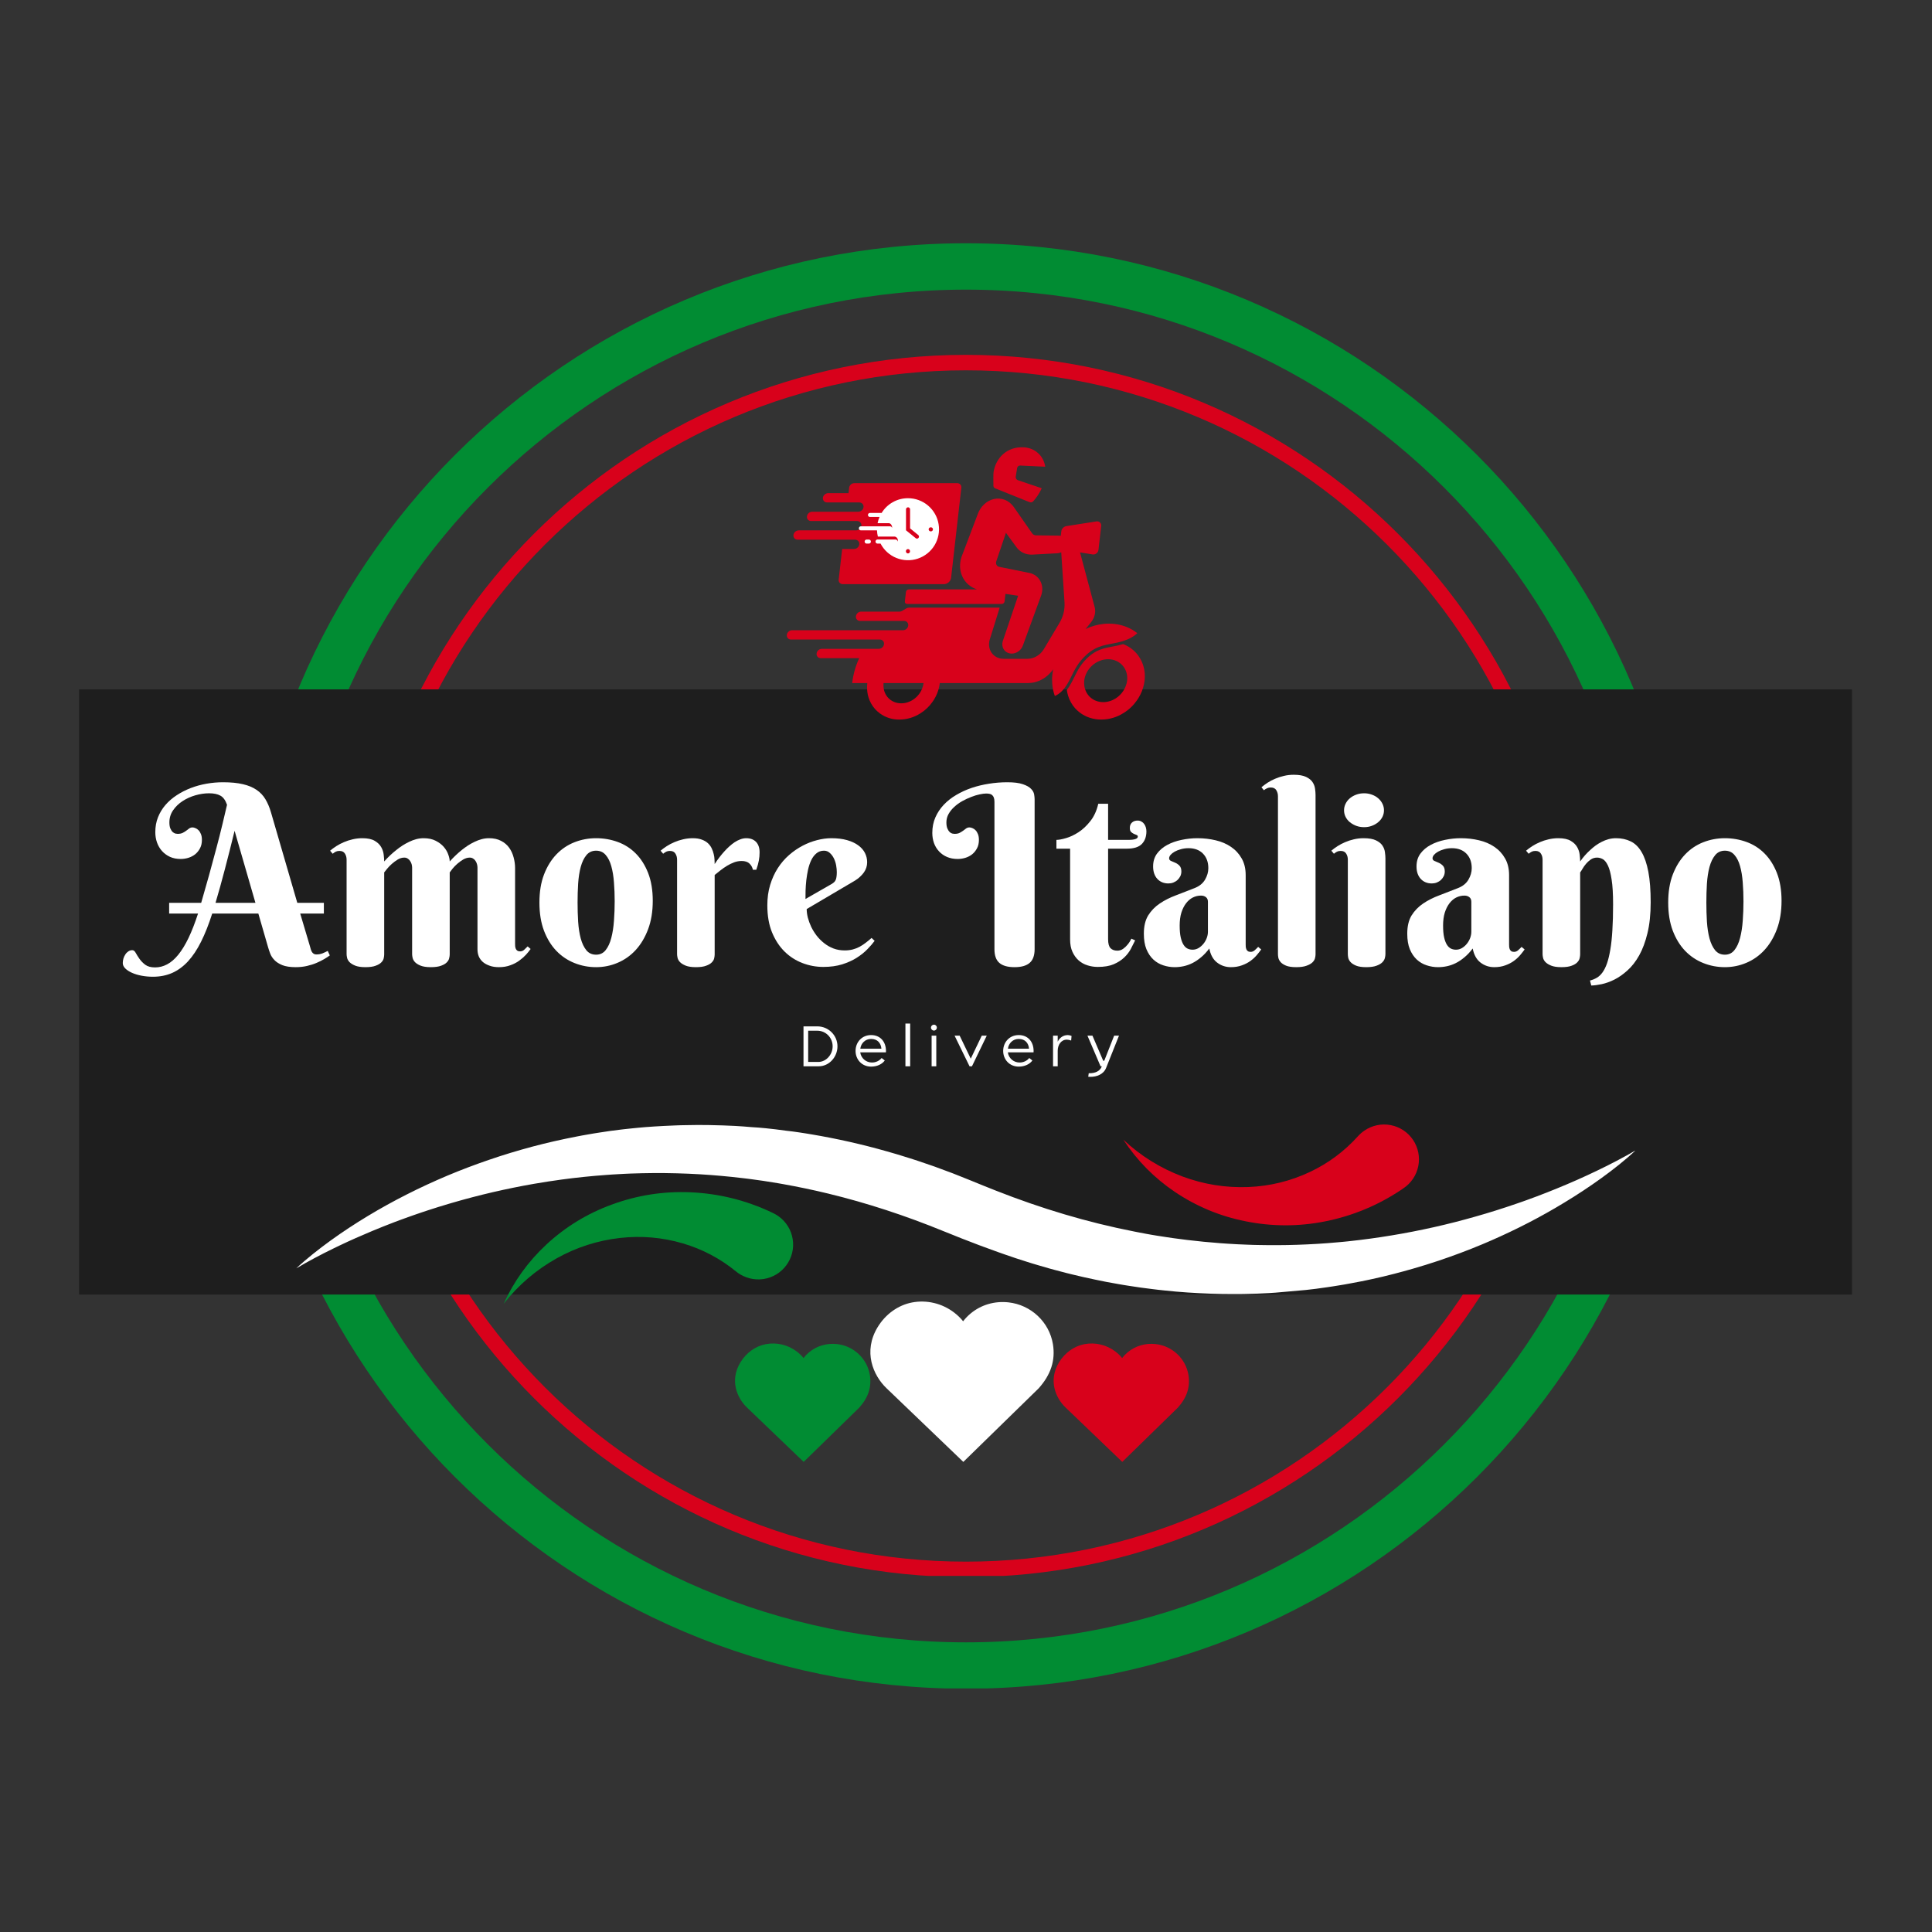 <svg xmlns="http://www.w3.org/2000/svg" xmlns:xlink="http://www.w3.org/1999/xlink" width="500" zoomAndPan="magnify" viewBox="0 0 375 375" height="500" preserveAspectRatio="xMidYMid meet" version="1.0"><rect x="0" y="0" width="375" height="375" fill="#333333" stroke="none"/><defs><g/><clipPath id="c53fbe9776"><path d="M 47.219 47.219 L 327.719 47.219 L 327.719 327.719 L 47.219 327.719 Z M 47.219 47.219 " clip-rule="nonzero"/></clipPath><clipPath id="4612e4f577"><path d="M 187.496 47.219 C 110.023 47.219 47.219 110.023 47.219 187.496 C 47.219 264.973 110.023 327.777 187.496 327.777 C 264.973 327.777 327.777 264.973 327.777 187.496 C 327.777 110.023 264.973 47.219 187.496 47.219 Z M 187.496 47.219 " clip-rule="nonzero"/></clipPath><clipPath id="38506de4d0"><path d="M 68.879 68.879 L 305.879 68.879 L 305.879 305.879 L 68.879 305.879 Z M 68.879 68.879 " clip-rule="nonzero"/></clipPath><clipPath id="181118e375"><path d="M 187.496 68.879 C 121.984 68.879 68.879 121.984 68.879 187.496 C 68.879 253.004 121.984 306.113 187.496 306.113 C 253.004 306.113 306.113 253.004 306.113 187.496 C 306.113 121.984 253.004 68.879 187.496 68.879 Z M 187.496 68.879 " clip-rule="nonzero"/></clipPath><clipPath id="e2f9927a31"><path d="M 15.34 133.812 L 359.66 133.812 L 359.66 251.273 L 15.34 251.273 Z M 15.34 133.812 " clip-rule="nonzero"/></clipPath><clipPath id="6999a79e6a"><path d="M 57 218 L 318 218 L 318 252 L 57 252 Z M 57 218 " clip-rule="nonzero"/></clipPath><clipPath id="9c8aed1007"><path d="M 55.465 224.926 L 315.457 202.004 L 319.211 244.586 L 59.219 267.512 Z M 55.465 224.926 " clip-rule="nonzero"/></clipPath><clipPath id="ba3bcb6d40"><path d="M 55.465 224.926 L 315.457 202.004 L 319.211 244.586 L 59.219 267.512 Z M 55.465 224.926 " clip-rule="nonzero"/></clipPath><clipPath id="b050be6300"><path d="M 55.629 224.914 L 315.609 201.988 L 319.371 244.625 L 59.387 267.551 Z M 55.629 224.914 " clip-rule="nonzero"/></clipPath><clipPath id="23070b8e2e"><path d="M 55.629 224.914 L 315.609 201.988 L 319.367 244.609 L 59.387 267.531 Z M 55.629 224.914 " clip-rule="nonzero"/></clipPath><clipPath id="59e52bae14"><path d="M 97 231 L 154 231 L 154 254 L 97 254 Z M 97 231 " clip-rule="nonzero"/></clipPath><clipPath id="87e05d7a20"><path d="M 94.312 239.254 L 150.359 225.336 L 155.781 247.172 L 99.734 261.09 Z M 94.312 239.254 " clip-rule="nonzero"/></clipPath><clipPath id="e2a7140c89"><path d="M 94.312 239.254 L 150.359 225.336 L 155.781 247.172 L 99.734 261.09 Z M 94.312 239.254 " clip-rule="nonzero"/></clipPath><clipPath id="898da31395"><path d="M 218 218 L 276 218 L 276 238 L 218 238 Z M 218 218 " clip-rule="nonzero"/></clipPath><clipPath id="a994c5997b"><path d="M 218.762 213.223 L 276.277 218.41 L 274.258 240.82 L 216.738 235.633 Z M 218.762 213.223 " clip-rule="nonzero"/></clipPath><clipPath id="8aa4bc544e"><path d="M 216.762 235.398 L 274.277 240.586 L 276.297 218.176 L 218.781 212.992 Z M 216.762 235.398 " clip-rule="nonzero"/></clipPath><clipPath id="f222a73b66"><path d="M 168.938 252.512 L 204.559 252.512 L 204.559 283.754 L 168.938 283.754 Z M 168.938 252.512 " clip-rule="nonzero"/></clipPath><clipPath id="aaf3790baa"><path d="M 170.348 257.602 C 167.465 262.352 169.496 266.977 172.051 269.434 L 186.98 283.754 L 201.594 269.484 C 203.969 266.844 204.879 264.043 204.375 260.922 C 203.676 256.609 200.121 253.262 195.727 252.785 C 193.035 252.496 190.434 253.258 188.402 254.945 C 187.855 255.398 187.367 255.906 186.941 256.457 C 186.438 255.828 185.844 255.254 185.172 254.746 C 182.84 252.969 179.867 252.266 177.012 252.812 C 174.305 253.336 171.879 255.082 170.348 257.602 Z M 170.348 257.602 " clip-rule="nonzero"/></clipPath><clipPath id="d83d68eeec"><path d="M 204.508 260.68 L 230.816 260.68 L 230.816 283.754 L 204.508 283.754 Z M 204.508 260.68 " clip-rule="nonzero"/></clipPath><clipPath id="c76b53d71e"><path d="M 205.551 264.441 C 203.418 267.949 204.922 271.363 206.805 273.176 L 217.832 283.754 L 228.625 273.215 C 230.379 271.266 231.051 269.195 230.68 266.895 C 230.164 263.707 227.539 261.234 224.293 260.883 C 222.305 260.668 220.383 261.23 218.883 262.477 C 218.48 262.812 218.117 263.188 217.805 263.594 C 217.43 263.129 216.992 262.707 216.5 262.332 C 214.773 261.02 212.578 260.5 210.469 260.902 C 208.473 261.289 206.68 262.578 205.551 264.441 Z M 205.551 264.441 " clip-rule="nonzero"/></clipPath><clipPath id="179c2eaf22"><path d="M 142.668 260.68 L 168.977 260.68 L 168.977 283.754 L 142.668 283.754 Z M 142.668 260.68 " clip-rule="nonzero"/></clipPath><clipPath id="9f3ad5fef1"><path d="M 143.711 264.441 C 141.578 267.949 143.082 271.363 144.965 273.176 L 155.992 283.754 L 166.785 273.215 C 168.539 271.266 169.211 269.195 168.84 266.895 C 168.324 263.707 165.699 261.234 162.453 260.883 C 160.465 260.668 158.543 261.23 157.043 262.477 C 156.641 262.812 156.277 263.188 155.965 263.594 C 155.59 263.129 155.152 262.707 154.66 262.332 C 152.934 261.02 150.738 260.5 148.629 260.902 C 146.633 261.289 144.84 262.578 143.711 264.441 Z M 143.711 264.441 " clip-rule="nonzero"/></clipPath><clipPath id="9e64adabfc"><path d="M 152.684 86.637 L 222.305 86.637 L 222.305 139.887 L 152.684 139.887 Z M 152.684 86.637 " clip-rule="nonzero"/></clipPath><clipPath id="bf8ea8c126"><path d="M 166.688 96.66 L 182.438 96.66 L 182.438 109 L 166.688 109 Z M 166.688 96.66 " clip-rule="nonzero"/></clipPath></defs><g clip-path="url(#c53fbe9776)"><g clip-path="url(#4612e4f577)"><path stroke-linecap="butt" transform="matrix(0.75, 0, 0, 0.75, 47.217, 47.217)" fill="none" stroke-linejoin="miter" d="M 187.038 0.002 C 83.741 0.002 0.002 83.741 0.002 187.038 C 0.002 290.34 83.741 374.08 187.038 374.08 C 290.34 374.08 374.08 290.34 374.08 187.038 C 374.08 83.741 290.34 0.002 187.038 0.002 Z M 187.038 0.002 " stroke="#018c33" stroke-width="24" stroke-opacity="1" stroke-miterlimit="4"/></g></g><g clip-path="url(#38506de4d0)"><g clip-path="url(#181118e375)"><path stroke-linecap="butt" transform="matrix(0.75, 0, 0, 0.75, 68.878, 68.878)" fill="none" stroke-linejoin="miter" d="M 158.157 0.001 C 70.808 0.001 0.001 70.808 0.001 158.157 C 0.001 245.501 70.808 316.314 158.157 316.314 C 245.501 316.314 316.314 245.501 316.314 158.157 C 316.314 70.808 245.501 0.001 158.157 0.001 Z M 158.157 0.001 " stroke="#d8011b" stroke-width="8" stroke-opacity="1" stroke-miterlimit="4"/></g></g><g clip-path="url(#e2f9927a31)"><path fill="#1e1e1e" d="M 15.34 133.812 L 359.469 133.812 L 359.469 251.273 L 15.34 251.273 Z M 15.34 133.812 " fill-opacity="1" fill-rule="nonzero"/></g><g clip-path="url(#6999a79e6a)"><g clip-path="url(#9c8aed1007)"><g clip-path="url(#ba3bcb6d40)"><g clip-path="url(#b050be6300)"><g clip-path="url(#23070b8e2e)"><path fill="#ffffff" d="M 71.383 236.031 C 76.316 233.055 81.496 230.445 86.84 228.188 C 89.484 227.078 92.168 226.062 94.887 225.133 C 97.672 224.172 100.5 223.32 103.355 222.555 C 104.051 222.375 104.746 222.191 105.441 222.02 C 105.613 221.965 107.371 221.57 107.543 221.52 C 108.988 221.195 110.441 220.883 111.902 220.605 L 112.98 220.398 L 114.062 220.207 C 114.785 220.086 115.508 219.949 116.23 219.848 C 116.422 219.809 118.219 219.559 118.406 219.52 L 120.59 219.242 C 120.734 219.23 121.023 219.191 121.168 219.176 C 121.312 219.164 121.598 219.125 121.746 219.113 C 122.035 219.086 122.609 219.016 122.902 218.992 C 123.191 218.969 123.77 218.902 124.059 218.879 C 124.445 218.844 124.832 218.809 125.219 218.777 C 126.41 218.688 127.598 218.605 128.789 218.547 C 129.332 218.523 130.449 218.461 130.992 218.449 C 131.082 218.441 131.984 218.418 132.074 218.41 C 132.164 218.402 133.066 218.395 133.156 218.391 C 133.879 218.379 134.602 218.363 135.324 218.359 C 135.504 218.348 137.312 218.379 137.492 218.371 C 138.426 218.387 139.359 218.41 140.293 218.441 C 141.07 218.465 141.844 218.5 142.621 218.539 C 143.699 218.602 144.777 218.672 145.852 218.773 L 147.242 218.867 C 147.707 218.902 148.172 218.953 148.633 218.992 L 150.543 219.203 C 151.176 219.281 151.809 219.371 152.445 219.453 L 153.832 219.617 C 154.293 219.676 154.754 219.746 155.215 219.812 C 155.504 219.859 156.086 219.941 156.379 219.992 C 156.766 220.051 157.152 220.117 157.539 220.184 C 162.457 221.012 167.328 222.109 172.121 223.473 C 172.297 223.516 174.027 224.027 174.199 224.074 C 174.891 224.281 175.578 224.5 176.266 224.715 C 176.355 224.738 177.215 225.016 177.301 225.043 C 177.645 225.148 177.988 225.262 178.328 225.379 C 178.5 225.43 180.203 226.023 180.375 226.078 C 180.461 226.105 181.312 226.402 181.398 226.43 C 181.484 226.457 182.328 226.777 182.41 226.805 C 182.582 226.859 184.27 227.5 184.438 227.559 C 184.48 227.57 184.902 227.73 184.945 227.746 C 184.988 227.762 185.406 227.93 185.445 227.945 C 185.531 227.977 186.367 228.312 186.449 228.344 C 186.621 228.406 188.289 229.086 188.457 229.148 C 190.07 229.812 191.684 230.465 193.305 231.102 C 202.043 234.547 211.047 237.262 220.238 239.055 C 220.578 239.121 220.918 239.191 221.262 239.254 C 221.422 239.293 222.359 239.457 222.52 239.492 C 222.844 239.547 223.164 239.605 223.484 239.664 C 223.758 239.707 224.266 239.801 224.539 239.84 C 224.695 239.875 226.406 240.125 226.562 240.152 C 226.906 240.203 227.246 240.262 227.59 240.305 C 227.676 240.32 228.539 240.426 228.621 240.441 C 229.227 240.527 229.832 240.605 230.438 240.676 C 232.586 240.938 234.738 241.141 236.895 241.305 C 237.344 241.34 237.797 241.371 238.246 241.398 C 238.738 241.422 239.715 241.496 240.207 241.512 C 240.863 241.543 241.516 241.57 242.172 241.594 C 242.418 241.598 242.91 241.625 243.156 241.629 C 243.402 241.629 243.895 241.648 244.141 241.652 C 244.797 241.664 245.453 241.676 246.113 241.68 C 248.625 241.703 251.145 241.656 253.66 241.539 C 254.164 241.508 255.156 241.473 255.66 241.434 C 256.16 241.391 257.156 241.344 257.66 241.297 C 258.328 241.25 258.992 241.188 259.66 241.129 C 259.914 241.102 260.414 241.066 260.664 241.039 C 260.914 241.008 261.414 240.969 261.668 240.938 C 264.484 240.641 267.293 240.262 270.098 239.793 C 272.844 239.344 275.582 238.805 278.312 238.195 C 281.004 237.594 283.68 236.906 286.34 236.148 C 289.027 235.391 291.691 234.551 294.336 233.637 C 294.578 233.543 295.074 233.395 295.312 233.301 C 295.555 233.203 296.047 233.047 296.289 232.953 C 296.941 232.719 297.59 232.48 298.242 232.234 C 299.57 231.734 300.898 231.215 302.219 230.672 C 304.82 229.609 307.406 228.469 309.953 227.242 C 311.234 226.633 312.5 225.996 313.758 225.336 C 314.391 225.008 315.016 224.672 315.637 224.328 C 316.258 223.984 316.879 223.637 317.484 223.27 C 316.449 224.254 315.355 225.18 314.238 226.078 C 313.121 226.977 311.977 227.84 310.812 228.684 C 308.484 230.363 306.078 231.949 303.609 233.438 C 299.074 236.199 294.328 238.641 289.43 240.781 C 288.848 241.035 288.262 241.285 287.676 241.531 C 284.922 242.684 282.117 243.73 279.277 244.688 C 277.598 245.25 275.906 245.777 274.199 246.266 C 273.023 246.605 271.844 246.926 270.656 247.234 C 269.203 247.613 267.742 247.961 266.273 248.277 C 266.031 248.328 265.512 248.445 265.27 248.492 C 265.031 248.539 264.508 248.652 264.266 248.699 C 263.5 248.848 262.734 248.996 261.965 249.133 C 261.863 249.152 260.961 249.312 260.855 249.336 C 260.77 249.352 259.887 249.492 259.801 249.508 C 259.266 249.59 258.164 249.781 257.625 249.848 C 257.414 249.883 255.594 250.129 255.383 250.16 C 255.172 250.191 253.348 250.395 253.133 250.422 C 250.133 250.746 247.121 250.977 244.098 251.09 C 243.344 251.125 242.586 251.133 241.832 251.152 C 241.727 251.152 240.805 251.172 240.699 251.172 C 240.594 251.172 239.672 251.172 239.566 251.172 C 238.809 251.172 238.055 251.172 237.301 251.16 C 237.082 251.156 235.246 251.109 235.031 251.102 C 232.008 250.992 228.984 250.805 225.977 250.473 C 225.867 250.461 224.949 250.367 224.84 250.352 C 224.461 250.312 224.086 250.262 223.711 250.215 C 223.5 250.188 221.672 249.961 221.461 249.926 C 220.711 249.82 219.965 249.703 219.215 249.59 C 219.109 249.57 218.199 249.434 218.094 249.414 C 217.723 249.355 217.348 249.285 216.977 249.219 C 216.766 249.176 214.953 248.863 214.742 248.816 C 214 248.676 213.262 248.516 212.52 248.363 C 211.035 248.066 209.566 247.711 208.094 247.363 C 207.727 247.277 207.359 247.184 206.992 247.09 C 206.891 247.059 205.996 246.832 205.895 246.801 C 205.793 246.77 204.898 246.543 204.797 246.512 C 204.434 246.414 204.066 246.32 203.703 246.215 C 203.5 246.148 201.727 245.652 201.523 245.582 C 201.16 245.477 200.797 245.371 200.438 245.262 C 200.336 245.227 199.453 244.957 199.355 244.922 C 199.152 244.848 197.395 244.305 197.195 244.23 C 196.48 243.992 195.766 243.742 195.051 243.496 C 194.953 243.457 194.082 243.164 193.984 243.121 C 193.629 243 193.27 242.871 192.918 242.738 C 192.773 242.676 191.094 242.074 190.945 242.016 C 190.871 241.984 190.031 241.68 189.957 241.652 C 189.883 241.621 189.051 241.301 188.977 241.273 C 188.828 241.215 187.16 240.574 187.012 240.516 C 186.977 240.504 186.559 240.344 186.523 240.328 C 186.484 240.312 186.074 240.145 186.035 240.133 C 185.961 240.102 185.133 239.766 185.059 239.738 C 184.91 239.684 183.258 239.012 183.105 238.957 C 175.824 235.98 168.344 233.512 160.715 231.664 C 157.844 230.969 154.953 230.363 152.043 229.844 C 151.711 229.785 151.379 229.723 151.047 229.668 C 150.973 229.656 150.125 229.516 150.047 229.504 C 149.383 229.398 148.715 229.289 148.047 229.188 C 147.895 229.168 146.191 228.93 146.039 228.91 C 145.707 228.867 145.371 228.816 145.035 228.777 C 144.961 228.766 144.105 228.668 144.031 228.66 C 141.348 228.336 138.656 228.102 135.957 227.934 C 132.902 227.754 129.844 227.672 126.777 227.691 C 126.219 227.699 125.172 227.703 124.613 227.723 C 124.051 227.738 123 227.762 122.441 227.785 C 122.082 227.801 121.719 227.812 121.355 227.832 C 120.938 227.855 120.27 227.887 119.848 227.914 C 119.57 227.934 119.047 227.957 118.77 227.977 C 118.492 228 117.965 228.031 117.691 228.055 C 114.797 228.262 111.902 228.559 109.02 228.949 C 107.227 229.191 105.441 229.469 103.656 229.777 C 100.98 230.242 98.312 230.789 95.652 231.402 C 94.309 231.715 92.973 232.043 91.637 232.395 C 91.363 232.473 90.832 232.602 90.555 232.684 C 90.195 232.781 89.832 232.879 89.473 232.98 C 89.195 233.066 88.664 233.199 88.391 233.289 C 88.172 233.348 87.953 233.414 87.734 233.477 C 87.594 233.516 87.449 233.559 87.305 233.602 C 86.582 233.812 85.863 234.027 85.145 234.254 C 84.422 234.48 83.703 234.711 82.984 234.945 C 82.707 235.047 82.18 235.203 81.906 235.305 C 81.629 235.406 81.102 235.57 80.828 235.672 C 80.531 235.777 80.23 235.879 79.93 235.984 C 79.512 236.133 79.094 236.281 78.676 236.434 C 78.129 236.648 77.074 237 76.527 237.227 C 75.812 237.5 75.098 237.777 74.387 238.062 C 73.676 238.344 72.969 238.629 72.266 238.926 C 70.117 239.82 67.984 240.766 65.875 241.77 C 65.504 241.945 65.137 242.125 64.766 242.305 C 63.531 242.902 62.312 243.527 61.098 244.172 C 60.488 244.492 59.887 244.82 59.289 245.156 C 58.688 245.492 58.09 245.836 57.504 246.191 C 58.539 245.211 59.637 244.285 60.754 243.387 C 61.871 242.488 63.016 241.625 64.18 240.781 C 66.508 239.102 68.914 237.52 71.383 236.031 " fill-opacity="1" fill-rule="nonzero"/></g></g></g></g></g><g clip-path="url(#59e52bae14)"><g clip-path="url(#87e05d7a20)"><g clip-path="url(#e2a7140c89)"><path fill="#018c33" d="M 142.84 246.77 C 139.773 244.273 136.344 242.465 132.551 241.344 C 128.551 240.172 124.477 239.82 120.332 240.289 C 115.969 240.785 111.871 242.105 108.039 244.246 C 104.02 246.504 100.586 249.449 97.746 253.082 C 99.746 248.688 102.516 244.848 106.055 241.559 C 109.758 238.129 113.984 235.547 118.723 233.816 C 123.672 231.992 128.777 231.195 134.043 231.422 C 139.523 231.664 144.746 232.957 149.711 235.289 L 149.988 235.426 C 150.398 235.613 150.781 235.836 151.145 236.098 C 151.504 236.359 151.84 236.652 152.141 236.98 C 152.445 237.309 152.715 237.66 152.949 238.043 C 153.184 238.422 153.375 238.824 153.531 239.242 C 153.684 239.66 153.797 240.094 153.863 240.535 C 153.934 240.977 153.961 241.418 153.941 241.863 C 153.922 242.312 153.859 242.75 153.754 243.184 C 153.645 243.617 153.496 244.039 153.309 244.441 C 153.117 244.848 152.891 245.23 152.625 245.59 C 152.363 245.949 152.062 246.277 151.734 246.578 C 151.402 246.879 151.047 247.145 150.664 247.375 C 150.277 247.602 149.879 247.793 149.457 247.941 C 149.035 248.094 148.605 248.199 148.16 248.266 C 147.719 248.328 147.277 248.348 146.828 248.324 C 146.383 248.301 145.945 248.234 145.512 248.125 C 145.078 248.012 144.66 247.859 144.258 247.668 C 143.75 247.426 143.277 247.129 142.84 246.77 Z M 142.84 246.77 " fill-opacity="1" fill-rule="nonzero"/></g></g></g><g clip-path="url(#898da31395)"><g clip-path="url(#a994c5997b)"><g clip-path="url(#8aa4bc544e)"><path fill="#d8011b" d="M 263.57 220.551 C 260.922 223.488 257.809 225.801 254.23 227.488 C 250.457 229.258 246.484 230.23 242.316 230.402 C 237.93 230.574 233.68 229.898 229.562 228.371 C 225.242 226.75 221.402 224.363 218.039 221.211 C 220.691 225.246 224.012 228.621 228.012 231.328 C 232.199 234.148 236.766 236.055 241.719 237.043 C 246.883 238.086 252.051 238.098 257.219 237.066 C 262.598 235.988 267.562 233.914 272.113 230.848 L 272.367 230.668 C 272.742 230.426 273.09 230.145 273.406 229.832 C 273.723 229.516 274.008 229.176 274.258 228.805 C 274.508 228.434 274.719 228.043 274.895 227.633 C 275.066 227.219 275.195 226.797 275.285 226.355 C 275.371 225.918 275.418 225.477 275.418 225.031 C 275.418 224.582 275.375 224.141 275.289 223.703 C 275.199 223.266 275.07 222.84 274.902 222.426 C 274.73 222.016 274.52 221.621 274.27 221.254 C 274.02 220.883 273.738 220.539 273.422 220.223 C 273.105 219.91 272.758 219.629 272.387 219.383 C 272.012 219.137 271.621 218.93 271.207 218.762 C 270.793 218.594 270.367 218.465 269.926 218.383 C 269.488 218.297 269.047 218.258 268.598 218.262 C 268.152 218.266 267.711 218.312 267.273 218.406 C 266.836 218.496 266.414 218.629 266 218.805 C 265.59 218.98 265.203 219.195 264.832 219.449 C 264.367 219.766 263.945 220.133 263.57 220.551 Z M 263.57 220.551 " fill-opacity="1" fill-rule="nonzero"/></g></g></g><g clip-path="url(#f222a73b66)"><g clip-path="url(#aaf3790baa)"><path fill="#ffffff" d="M 168.938 252.633 L 204.559 252.633 L 204.559 283.754 L 168.938 283.754 Z M 168.938 252.633 " fill-opacity="1" fill-rule="nonzero"/></g></g><g clip-path="url(#d83d68eeec)"><g clip-path="url(#c76b53d71e)"><path fill="#d8011b" d="M 204.508 260.77 L 230.816 260.77 L 230.816 283.754 L 204.508 283.754 Z M 204.508 260.77 " fill-opacity="1" fill-rule="nonzero"/></g></g><g clip-path="url(#179c2eaf22)"><g clip-path="url(#9f3ad5fef1)"><path fill="#018c33" d="M 142.668 260.77 L 168.977 260.77 L 168.977 283.754 L 142.668 283.754 Z M 142.668 260.77 " fill-opacity="1" fill-rule="nonzero"/></g></g><g clip-path="url(#9e64adabfc)"><path fill="#d8011b" d="M 208.539 131.395 C 209.195 130.062 209.812 128.805 211.352 127.438 C 212.891 126.07 214.371 125.789 215.941 125.496 C 216.633 125.375 217.32 125.219 217.996 125.023 C 218.551 125.23 219.066 125.508 219.543 125.855 C 220.102 126.266 220.582 126.75 220.98 127.312 C 221.25 127.691 221.477 128.094 221.656 128.516 C 222.145 129.672 222.312 130.871 222.16 132.117 C 222.137 132.332 222.098 132.547 222.055 132.762 C 221.855 133.738 221.492 134.652 220.965 135.5 C 220.871 135.652 220.773 135.805 220.668 135.949 C 219.984 136.934 219.137 137.742 218.117 138.375 C 216.785 139.227 215.332 139.656 213.75 139.668 C 212.188 139.668 210.789 139.191 209.676 138.375 C 208.926 137.828 208.324 137.148 207.871 136.336 C 207.641 135.93 207.457 135.504 207.32 135.055 C 207.203 134.68 207.121 134.301 207.074 133.91 C 207.082 133.898 207.094 133.891 207.102 133.879 C 207.727 133.043 208.141 132.203 208.539 131.395 Z M 210.477 133.176 C 210.746 134.961 212.203 136.281 214.137 136.281 C 216.066 136.281 217.828 134.961 218.5 133.176 C 218.637 132.836 218.727 132.48 218.773 132.117 C 219.035 129.816 217.383 127.953 215.086 127.953 C 212.785 127.953 210.707 129.816 210.445 132.117 C 210.41 132.473 210.422 132.824 210.477 133.176 Z M 198.012 90.363 L 202.879 90.59 C 202.578 88.504 200.914 86.922 198.664 86.82 C 195.484 86.672 193.297 88.836 192.852 91.617 C 192.789 92.016 192.809 93.539 192.82 94.266 C 192.82 94.52 192.941 94.695 193.18 94.793 L 199.82 97.461 C 200.133 97.57 200.395 97.5 200.605 97.242 C 201.262 96.496 201.793 95.672 202.199 94.77 L 197.566 93.203 C 197.422 93.152 197.309 93.062 197.234 92.93 C 197.156 92.797 197.133 92.652 197.16 92.5 L 197.426 90.844 C 197.453 90.703 197.52 90.586 197.629 90.496 C 197.742 90.402 197.867 90.359 198.012 90.363 Z M 184.609 112.133 L 186.594 94.676 C 186.613 94.562 186.602 94.449 186.57 94.34 C 186.539 94.23 186.484 94.129 186.406 94.043 C 186.328 93.957 186.238 93.891 186.133 93.848 C 186.027 93.801 185.918 93.777 185.801 93.781 L 165.812 93.781 C 165.559 93.785 165.336 93.875 165.148 94.043 C 164.961 94.215 164.848 94.426 164.816 94.676 L 164.699 95.715 L 160.785 95.715 C 160.312 95.715 159.844 96.055 159.742 96.523 C 159.625 97.062 159.996 97.52 160.527 97.52 L 166.758 97.52 C 167.23 97.52 167.621 97.859 167.613 98.332 C 167.605 98.605 167.5 98.836 167.305 99.031 C 167.109 99.223 166.875 99.32 166.602 99.328 L 157.637 99.328 C 157.379 99.332 157.156 99.422 156.965 99.594 C 156.777 99.766 156.664 99.977 156.629 100.23 C 156.613 100.344 156.621 100.457 156.656 100.57 C 156.688 100.68 156.742 100.781 156.82 100.867 C 156.898 100.953 156.988 101.023 157.098 101.066 C 157.203 101.113 157.312 101.137 157.43 101.133 L 166.344 101.133 C 166.816 101.133 167.211 101.473 167.203 101.945 C 167.191 102.219 167.09 102.449 166.895 102.645 C 166.699 102.836 166.465 102.934 166.191 102.941 L 155.062 102.941 C 154.59 102.941 154.121 103.281 154.023 103.75 C 153.906 104.293 154.277 104.746 154.809 104.746 L 165.934 104.746 C 166.406 104.746 166.797 105.086 166.793 105.559 C 166.781 105.832 166.68 106.062 166.484 106.258 C 166.289 106.449 166.055 106.547 165.781 106.555 L 163.465 106.555 L 162.789 112.488 C 162.77 112.605 162.781 112.715 162.812 112.828 C 162.844 112.938 162.898 113.035 162.977 113.121 C 163.055 113.207 163.145 113.273 163.25 113.32 C 163.355 113.367 163.465 113.387 163.582 113.383 L 183.211 113.383 C 183.566 113.375 183.879 113.254 184.141 113.016 C 184.406 112.777 184.562 112.484 184.609 112.133 Z M 153.73 122.328 L 175.281 122.328 C 175.535 122.32 175.758 122.234 175.949 122.062 C 176.141 121.891 176.254 121.68 176.285 121.426 C 176.301 121.309 176.293 121.195 176.262 121.086 C 176.227 120.973 176.172 120.875 176.094 120.785 C 176.02 120.699 175.926 120.633 175.82 120.586 C 175.715 120.539 175.602 120.52 175.484 120.52 L 166.938 120.52 C 166.82 120.523 166.711 120.5 166.602 120.457 C 166.496 120.41 166.406 120.344 166.328 120.254 C 166.25 120.168 166.195 120.07 166.16 119.957 C 166.129 119.848 166.121 119.734 166.137 119.617 C 166.172 119.363 166.281 119.152 166.473 118.98 C 166.664 118.809 166.887 118.719 167.145 118.715 L 174.629 118.715 C 174.809 118.711 174.977 118.66 175.129 118.562 C 175.414 118.379 175.652 118.238 175.828 118.137 C 176.043 118.008 176.277 117.945 176.531 117.941 L 194.039 117.941 L 192.121 124.094 C 191.512 126.051 192.801 127.875 194.797 127.875 L 199.422 127.875 C 200.684 127.875 201.914 127.152 202.594 126.02 L 205.609 120.965 C 206.363 119.719 206.703 118.371 206.621 116.914 L 205.984 107.199 C 205.75 107.312 205.508 107.375 205.246 107.387 L 200.348 107.652 C 199.09 107.699 197.953 107.152 197.273 106.18 L 195.254 103.418 L 193.379 108.949 C 193.215 109.445 193.473 109.93 193.957 110.027 C 195.262 110.285 197.766 110.785 199.781 111.199 C 201.711 111.598 202.762 113.531 202.117 115.504 L 198.562 125.234 C 198.207 126.336 197.051 127.043 195.977 126.824 C 194.91 126.605 194.312 125.555 194.633 124.457 L 197.617 115.637 L 195.156 115.277 L 194.988 116.738 C 194.969 116.875 194.91 116.992 194.805 117.082 C 194.703 117.176 194.582 117.223 194.441 117.227 L 176.066 117.227 C 175.934 117.23 175.824 117.184 175.738 117.082 C 175.648 116.984 175.613 116.867 175.633 116.738 L 175.844 114.895 C 175.863 114.754 175.922 114.641 176.027 114.547 C 176.129 114.453 176.25 114.406 176.391 114.402 L 189.645 114.402 C 187.09 113.605 185.723 110.898 186.625 108.105 L 189.688 100.039 C 190.824 96.504 194.824 95.633 196.789 98.43 L 200.336 103.516 C 200.52 103.773 200.77 103.902 201.082 103.91 L 205.637 103.969 C 205.727 103.973 205.812 103.984 205.898 104.004 L 205.996 103.145 C 206.031 102.883 206.141 102.656 206.324 102.465 C 206.508 102.277 206.73 102.16 206.988 102.117 L 212.812 101.207 C 212.938 101.184 213.062 101.188 213.184 101.223 C 213.305 101.258 213.41 101.316 213.504 101.406 C 213.594 101.492 213.664 101.594 213.703 101.715 C 213.746 101.836 213.758 101.957 213.742 102.082 L 213.211 106.742 C 213.148 107.285 212.613 107.703 212.086 107.617 L 209.633 107.219 L 212.473 117.836 C 212.734 118.805 212.477 119.895 211.793 120.75 L 211.461 121.164 L 210.715 122.09 C 211.836 121.551 213.016 121.219 214.254 121.094 C 214.559 121.062 214.855 121.051 215.148 121.047 C 215.223 121.047 215.293 121.051 215.363 121.051 C 215.727 121.055 216.086 121.078 216.445 121.121 C 216.809 121.168 217.172 121.238 217.527 121.328 C 217.59 121.344 217.652 121.359 217.715 121.375 C 218.039 121.465 218.359 121.57 218.672 121.695 C 218.73 121.719 218.785 121.746 218.844 121.77 C 219.16 121.902 219.469 122.055 219.766 122.223 C 220.109 122.426 220.438 122.648 220.75 122.898 C 220.75 122.898 220.711 122.941 220.633 123.012 C 220.52 123.117 220.398 123.219 220.273 123.309 C 220.191 123.371 220.098 123.438 219.992 123.504 C 219.742 123.668 219.48 123.812 219.211 123.945 C 219.055 124.02 218.887 124.098 218.703 124.172 C 218.125 124.402 217.527 124.582 216.914 124.715 C 214.898 125.16 212.996 125.211 210.973 127.008 C 210.137 127.738 209.434 128.582 208.871 129.539 C 208.707 129.812 208.559 130.086 208.418 130.355 C 208.312 130.555 208.215 130.758 208.117 130.957 C 207.973 131.246 207.832 131.535 207.684 131.824 C 207.523 132.133 207.359 132.441 207.172 132.746 C 207.125 132.828 207.074 132.906 207.023 132.984 C 206.902 133.168 206.781 133.352 206.645 133.535 C 206.441 133.801 206.223 134.047 205.977 134.27 C 205.613 134.617 205.199 134.891 204.742 135.094 C 204.461 134.312 204.293 133.508 204.238 132.684 C 204.219 132.41 204.203 132.133 204.207 131.852 C 204.211 131.516 204.234 131.18 204.273 130.848 C 204.309 130.535 204.363 130.227 204.43 129.918 L 204.086 130.344 C 203.969 130.492 203.84 130.633 203.707 130.766 C 202.602 131.91 201.098 132.578 199.574 132.578 L 182.41 132.578 C 182.406 132.598 182.41 132.613 182.406 132.633 C 182.383 132.836 182.348 133.035 182.309 133.23 C 182.125 134.145 181.785 134.996 181.293 135.785 C 181.207 135.93 181.113 136.066 181.016 136.203 C 180.383 137.121 179.59 137.875 178.641 138.465 C 177.398 139.254 176.043 139.656 174.57 139.668 C 173.176 139.684 171.91 139.281 170.777 138.465 C 170.078 137.953 169.516 137.32 169.094 136.566 C 168.879 136.184 168.707 135.785 168.578 135.371 C 168.367 134.672 168.277 133.961 168.301 133.23 C 168.309 133.035 168.316 132.836 168.34 132.633 C 168.34 132.613 168.348 132.598 168.348 132.578 L 165.41 132.578 C 165.605 130.895 166.059 129.285 166.773 127.746 L 159.305 127.746 C 159.188 127.75 159.078 127.73 158.973 127.684 C 158.863 127.637 158.773 127.57 158.695 127.48 C 158.617 127.395 158.562 127.297 158.531 127.184 C 158.496 127.074 158.488 126.961 158.504 126.844 C 158.539 126.59 158.648 126.379 158.84 126.207 C 159.031 126.035 159.254 125.945 159.512 125.941 L 170.578 125.941 C 170.832 125.934 171.055 125.848 171.246 125.676 C 171.438 125.504 171.551 125.293 171.582 125.039 C 171.598 124.922 171.59 124.809 171.559 124.699 C 171.523 124.586 171.469 124.488 171.391 124.398 C 171.316 124.312 171.223 124.246 171.117 124.199 C 171.012 124.152 170.898 124.133 170.781 124.133 L 153.527 124.133 C 153.41 124.137 153.297 124.113 153.191 124.07 C 153.086 124.023 152.992 123.957 152.918 123.867 C 152.84 123.781 152.785 123.684 152.75 123.57 C 152.719 123.461 152.707 123.348 152.727 123.23 C 152.758 122.977 152.871 122.766 153.062 122.594 C 153.254 122.422 153.477 122.332 153.73 122.328 Z M 171.492 132.633 C 171.461 132.965 171.469 133.293 171.523 133.621 C 171.773 135.281 173.133 136.512 174.93 136.512 C 176.73 136.512 178.371 135.281 178.996 133.621 C 179.125 133.301 179.207 132.973 179.254 132.633 C 179.254 132.613 179.25 132.598 179.254 132.578 L 171.504 132.578 C 171.504 132.598 171.496 132.613 171.492 132.633 Z M 171.492 132.633 " fill-opacity="1" fill-rule="nonzero"/></g><path fill="#ffffff" d="M 168.652 104.727 L 168.215 104.727 C 168.105 104.727 168.016 104.766 167.938 104.84 C 167.859 104.918 167.824 105.012 167.824 105.117 C 167.824 105.227 167.859 105.32 167.938 105.395 C 168.016 105.473 168.105 105.512 168.215 105.512 L 168.652 105.512 C 168.758 105.512 168.852 105.473 168.93 105.395 C 169.004 105.32 169.043 105.227 169.043 105.117 C 169.043 105.012 169.004 104.918 168.93 104.84 C 168.852 104.766 168.758 104.727 168.652 104.727 Z M 168.652 104.727 " fill-opacity="1" fill-rule="nonzero"/><g clip-path="url(#bf8ea8c126)"><path fill="#ffffff" d="M 176.234 96.703 C 175.188 96.703 174.211 96.957 173.297 97.469 C 172.387 97.98 171.66 98.684 171.113 99.574 C 171.09 99.566 171.066 99.562 171.039 99.559 L 168.859 99.559 C 168.75 99.559 168.66 99.598 168.582 99.676 C 168.508 99.75 168.469 99.844 168.469 99.953 C 168.469 100.062 168.508 100.152 168.582 100.23 C 168.66 100.309 168.75 100.344 168.859 100.344 L 170.715 100.344 C 170.547 100.734 170.418 101.137 170.336 101.551 L 172.527 101.551 C 172.871 101.551 173.152 101.973 173.152 102.316 C 173.152 102.371 173.145 102.426 173.129 102.48 C 173.09 102.266 172.965 102.156 172.746 102.156 L 167.094 102.156 C 166.988 102.156 166.895 102.195 166.816 102.27 C 166.742 102.348 166.703 102.441 166.703 102.551 C 166.703 102.656 166.742 102.75 166.816 102.828 C 166.895 102.902 166.988 102.941 167.094 102.941 L 170.223 102.941 C 170.238 103.348 170.297 103.75 170.391 104.145 L 173.648 104.145 C 173.832 104.172 173.98 104.258 174.098 104.398 C 174.219 104.539 174.273 104.699 174.27 104.883 C 174.27 104.965 174.254 105.043 174.223 105.117 C 174.223 105.008 174.184 104.914 174.109 104.84 C 174.031 104.762 173.941 104.723 173.832 104.723 L 170.293 104.723 C 170.191 104.73 170.105 104.773 170.035 104.852 C 169.965 104.926 169.934 105.016 169.934 105.117 C 169.934 105.219 169.965 105.309 170.035 105.383 C 170.105 105.461 170.191 105.504 170.293 105.512 L 170.914 105.512 C 171.246 106.145 171.676 106.699 172.203 107.18 C 172.734 107.66 173.328 108.035 173.992 108.301 C 174.656 108.57 175.344 108.715 176.059 108.734 C 176.773 108.758 177.469 108.656 178.145 108.43 C 178.824 108.203 179.441 107.867 180 107.422 C 180.559 106.977 181.023 106.449 181.395 105.836 C 181.762 105.227 182.016 104.57 182.152 103.867 C 182.289 103.164 182.301 102.461 182.184 101.758 C 182.07 101.051 181.84 100.387 181.488 99.766 C 181.137 99.145 180.688 98.602 180.145 98.137 C 179.602 97.676 178.992 97.32 178.324 97.074 C 177.652 96.824 176.961 96.703 176.246 96.703 Z M 176.629 107.055 C 176.621 107.156 176.578 107.242 176.5 107.312 C 176.426 107.383 176.336 107.418 176.234 107.418 C 176.133 107.418 176.043 107.383 175.969 107.312 C 175.891 107.242 175.848 107.156 175.84 107.055 L 175.84 107.008 C 175.832 106.895 175.863 106.793 175.941 106.707 C 176.023 106.621 176.117 106.578 176.234 106.578 C 176.352 106.578 176.449 106.621 176.527 106.707 C 176.605 106.793 176.637 106.895 176.629 107.008 Z M 178.281 104.406 C 178.207 104.5 178.109 104.547 177.992 104.551 C 177.898 104.551 177.816 104.523 177.746 104.461 L 175.855 102.93 L 175.855 98.832 C 175.863 98.727 175.906 98.641 175.98 98.574 C 176.059 98.504 176.148 98.469 176.25 98.469 C 176.352 98.469 176.441 98.504 176.516 98.574 C 176.594 98.641 176.633 98.727 176.645 98.832 L 176.645 102.559 L 178.238 103.855 C 178.32 103.926 178.367 104.012 178.375 104.121 C 178.383 104.23 178.352 104.324 178.281 104.406 Z M 180.691 102.352 C 180.801 102.352 180.895 102.391 180.969 102.465 C 181.047 102.543 181.086 102.637 181.086 102.742 C 181.086 102.852 181.047 102.945 180.969 103.02 C 180.895 103.098 180.801 103.137 180.691 103.137 L 180.645 103.137 C 180.535 103.137 180.441 103.098 180.367 103.02 C 180.289 102.945 180.25 102.852 180.25 102.742 C 180.25 102.637 180.289 102.543 180.367 102.465 C 180.441 102.391 180.535 102.352 180.645 102.352 Z M 180.691 102.352 " fill-opacity="1" fill-rule="nonzero"/></g><g fill="#ffffff" fill-opacity="1"><g transform="translate(27.722, 187.351)"><g><path d="M 22.422 -10.031 L 13.469 -10.031 C 12.801 -7.938 12.082 -6.117 11.312 -4.578 C 10.551 -3.047 9.703 -1.77 8.766 -0.75 C 7.828 0.258 6.801 1.008 5.688 1.5 C 4.57 1.988 3.328 2.234 1.953 2.234 C 1.191 2.234 0.457 2.164 -0.25 2.031 C -0.957 1.895 -1.578 1.707 -2.109 1.469 C -2.648 1.227 -3.082 0.945 -3.406 0.625 C -3.727 0.301 -3.891 -0.047 -3.891 -0.422 C -3.891 -0.711 -3.848 -1.004 -3.766 -1.297 C -3.68 -1.586 -3.555 -1.852 -3.391 -2.094 C -3.234 -2.344 -3.039 -2.539 -2.812 -2.688 C -2.582 -2.844 -2.328 -2.922 -2.047 -2.922 C -1.785 -2.922 -1.562 -2.742 -1.375 -2.391 C -1.188 -2.047 -0.945 -1.664 -0.656 -1.25 C -0.363 -0.832 0.008 -0.445 0.469 -0.094 C 0.938 0.25 1.57 0.422 2.375 0.422 C 3.195 0.422 3.977 0.223 4.719 -0.172 C 5.469 -0.566 6.188 -1.188 6.875 -2.031 C 7.562 -2.875 8.223 -3.953 8.859 -5.266 C 9.492 -6.586 10.113 -8.176 10.719 -10.031 L 5.109 -10.031 L 5.109 -12.109 L 11.328 -12.109 C 11.848 -13.891 12.359 -15.68 12.859 -17.484 C 13.359 -19.285 13.828 -21.02 14.266 -22.688 C 14.711 -24.352 15.109 -25.91 15.453 -27.359 C 15.805 -28.805 16.102 -30.066 16.344 -31.141 C 16.031 -32.035 15.598 -32.629 15.047 -32.922 C 14.504 -33.223 13.773 -33.375 12.859 -33.375 C 11.992 -33.375 11.109 -33.242 10.203 -32.984 C 9.297 -32.723 8.469 -32.348 7.719 -31.859 C 6.977 -31.379 6.363 -30.785 5.875 -30.078 C 5.395 -29.379 5.156 -28.594 5.156 -27.719 C 5.156 -27.219 5.223 -26.816 5.359 -26.516 C 5.492 -26.211 5.648 -25.984 5.828 -25.828 C 6.016 -25.68 6.191 -25.586 6.359 -25.547 C 6.535 -25.516 6.672 -25.5 6.766 -25.5 C 7.148 -25.5 7.473 -25.562 7.734 -25.688 C 7.992 -25.82 8.223 -25.961 8.422 -26.109 C 8.617 -26.266 8.812 -26.41 9 -26.547 C 9.195 -26.68 9.41 -26.75 9.641 -26.75 C 9.816 -26.75 10.008 -26.703 10.219 -26.609 C 10.438 -26.523 10.633 -26.391 10.812 -26.203 C 11 -26.016 11.156 -25.766 11.281 -25.453 C 11.406 -25.148 11.469 -24.773 11.469 -24.328 C 11.469 -23.691 11.344 -23.145 11.094 -22.688 C 10.852 -22.227 10.539 -21.844 10.156 -21.531 C 9.77 -21.227 9.328 -21 8.828 -20.844 C 8.328 -20.695 7.832 -20.625 7.344 -20.625 C 6.582 -20.625 5.895 -20.758 5.281 -21.031 C 4.676 -21.312 4.16 -21.688 3.734 -22.156 C 3.305 -22.633 2.977 -23.191 2.75 -23.828 C 2.531 -24.461 2.422 -25.129 2.422 -25.828 C 2.422 -26.867 2.594 -27.828 2.938 -28.703 C 3.289 -29.586 3.773 -30.391 4.391 -31.109 C 5.016 -31.828 5.742 -32.457 6.578 -33 C 7.422 -33.551 8.328 -34.016 9.297 -34.391 C 10.273 -34.766 11.297 -35.047 12.359 -35.234 C 13.422 -35.422 14.488 -35.516 15.562 -35.516 C 17.082 -35.516 18.367 -35.391 19.422 -35.141 C 20.473 -34.898 21.352 -34.535 22.062 -34.047 C 22.781 -33.566 23.359 -32.957 23.797 -32.219 C 24.234 -31.488 24.594 -30.641 24.875 -29.672 L 29.984 -12.109 L 35.141 -12.109 L 35.141 -10.031 L 30.547 -10.031 L 32.406 -3.797 C 32.469 -3.555 32.531 -3.332 32.594 -3.125 C 32.656 -2.926 32.727 -2.75 32.812 -2.594 C 32.906 -2.445 33.02 -2.328 33.156 -2.234 C 33.289 -2.141 33.461 -2.094 33.672 -2.094 C 34.109 -2.094 34.516 -2.164 34.891 -2.312 C 35.273 -2.469 35.609 -2.625 35.891 -2.781 L 36.297 -1.906 C 36.016 -1.695 35.656 -1.461 35.219 -1.203 C 34.781 -0.941 34.281 -0.691 33.719 -0.453 C 33.156 -0.211 32.535 -0.016 31.859 0.141 C 31.18 0.297 30.453 0.375 29.672 0.375 C 28.598 0.375 27.734 0.242 27.078 -0.016 C 26.422 -0.285 25.906 -0.617 25.531 -1.016 C 25.156 -1.41 24.883 -1.832 24.719 -2.281 C 24.551 -2.727 24.422 -3.113 24.328 -3.438 Z M 17.812 -26.094 C 17.164 -23.445 16.535 -20.957 15.922 -18.625 C 15.316 -16.301 14.711 -14.129 14.109 -12.109 L 21.859 -12.109 Z M 17.812 -26.094 "/></g></g></g><g fill="#ffffff" fill-opacity="1"><g transform="translate(64.024, 187.351)"><g><path d="M 23.266 -2.094 C 23.266 -1.883 23.227 -1.633 23.156 -1.344 C 23.094 -1.062 22.938 -0.797 22.688 -0.547 C 22.445 -0.297 22.082 -0.082 21.594 0.094 C 21.102 0.281 20.438 0.375 19.594 0.375 C 18.758 0.375 18.098 0.273 17.609 0.078 C 17.129 -0.117 16.766 -0.348 16.516 -0.609 C 16.273 -0.879 16.125 -1.156 16.062 -1.438 C 16 -1.727 15.969 -1.961 15.969 -2.141 L 15.969 -18.938 C 15.969 -19.156 15.938 -19.379 15.875 -19.609 C 15.812 -19.836 15.711 -20.047 15.578 -20.234 C 15.453 -20.43 15.297 -20.586 15.109 -20.703 C 14.922 -20.828 14.695 -20.891 14.438 -20.891 C 14.008 -20.891 13.586 -20.766 13.172 -20.516 C 12.766 -20.266 12.383 -19.984 12.031 -19.672 C 11.676 -19.359 11.367 -19.039 11.109 -18.719 C 10.848 -18.406 10.66 -18.172 10.547 -18.016 L 10.547 -2.094 C 10.547 -1.883 10.516 -1.633 10.453 -1.344 C 10.391 -1.062 10.234 -0.797 9.984 -0.547 C 9.742 -0.297 9.379 -0.082 8.891 0.094 C 8.41 0.281 7.75 0.375 6.906 0.375 C 6.07 0.375 5.41 0.273 4.922 0.078 C 4.441 -0.117 4.07 -0.348 3.812 -0.609 C 3.562 -0.879 3.406 -1.156 3.344 -1.438 C 3.281 -1.727 3.25 -1.961 3.25 -2.141 L 3.25 -20.484 C 3.25 -20.941 3.141 -21.336 2.922 -21.672 C 2.711 -22.016 2.359 -22.188 1.859 -22.188 C 1.586 -22.188 1.352 -22.141 1.156 -22.047 C 0.969 -21.953 0.766 -21.816 0.547 -21.641 L 0.047 -22.234 C 0.41 -22.535 0.816 -22.832 1.266 -23.125 C 1.723 -23.414 2.211 -23.672 2.734 -23.891 C 3.254 -24.117 3.816 -24.301 4.422 -24.438 C 5.023 -24.582 5.656 -24.656 6.312 -24.656 C 7.344 -24.656 8.145 -24.484 8.719 -24.141 C 9.289 -23.805 9.707 -23.398 9.969 -22.922 C 10.238 -22.453 10.398 -21.957 10.453 -21.438 C 10.516 -20.926 10.547 -20.492 10.547 -20.141 C 11.297 -20.984 12.098 -21.738 12.953 -22.406 C 13.297 -22.688 13.676 -22.961 14.094 -23.234 C 14.52 -23.504 14.953 -23.742 15.391 -23.953 C 15.836 -24.172 16.297 -24.344 16.766 -24.469 C 17.242 -24.594 17.723 -24.656 18.203 -24.656 C 19.117 -24.656 19.898 -24.488 20.547 -24.156 C 21.203 -23.82 21.727 -23.422 22.125 -22.953 C 22.52 -22.492 22.805 -22.004 22.984 -21.484 C 23.172 -20.973 23.266 -20.523 23.266 -20.141 C 24.023 -20.984 24.82 -21.738 25.656 -22.406 C 26.008 -22.688 26.391 -22.961 26.797 -23.234 C 27.211 -23.504 27.645 -23.742 28.094 -23.953 C 28.539 -24.172 29 -24.344 29.469 -24.469 C 29.938 -24.594 30.41 -24.656 30.891 -24.656 C 31.805 -24.656 32.586 -24.484 33.234 -24.141 C 33.891 -23.805 34.414 -23.359 34.812 -22.797 C 35.207 -22.242 35.492 -21.617 35.672 -20.922 C 35.859 -20.234 35.953 -19.539 35.953 -18.844 L 35.953 -4.141 C 35.953 -3.992 35.957 -3.836 35.969 -3.672 C 35.988 -3.504 36.031 -3.344 36.094 -3.188 C 36.156 -3.039 36.254 -2.922 36.391 -2.828 C 36.523 -2.734 36.703 -2.688 36.922 -2.688 C 37.223 -2.688 37.488 -2.789 37.719 -3 C 37.957 -3.219 38.18 -3.438 38.391 -3.656 L 38.969 -3.156 C 38.738 -2.82 38.441 -2.453 38.078 -2.047 C 37.711 -1.648 37.281 -1.27 36.781 -0.906 C 36.289 -0.539 35.711 -0.238 35.047 0 C 34.391 0.25 33.648 0.375 32.828 0.375 C 32.129 0.375 31.523 0.281 31.016 0.094 C 30.504 -0.082 30.066 -0.32 29.703 -0.625 C 29.348 -0.938 29.082 -1.301 28.906 -1.719 C 28.738 -2.145 28.656 -2.594 28.656 -3.062 L 28.656 -18.938 C 28.656 -19.156 28.625 -19.379 28.562 -19.609 C 28.5 -19.836 28.406 -20.047 28.281 -20.234 C 28.164 -20.43 28.008 -20.586 27.812 -20.703 C 27.625 -20.828 27.406 -20.891 27.156 -20.891 C 26.727 -20.891 26.301 -20.766 25.875 -20.516 C 25.457 -20.266 25.07 -19.984 24.719 -19.672 C 24.363 -19.359 24.055 -19.039 23.797 -18.719 C 23.547 -18.406 23.367 -18.172 23.266 -18.016 Z M 23.266 -2.094 "/></g></g></g><g fill="#ffffff" fill-opacity="1"><g transform="translate(103.248, 187.351)"><g><path d="M 1.453 -12.172 C 1.453 -14.242 1.75 -16.055 2.344 -17.609 C 2.945 -19.172 3.75 -20.473 4.75 -21.516 C 5.758 -22.566 6.93 -23.352 8.266 -23.875 C 9.598 -24.395 10.992 -24.656 12.453 -24.656 C 13.91 -24.656 15.301 -24.414 16.625 -23.938 C 17.957 -23.457 19.125 -22.719 20.125 -21.719 C 21.133 -20.719 21.941 -19.453 22.547 -17.922 C 23.148 -16.391 23.453 -14.582 23.453 -12.5 C 23.453 -10.426 23.148 -8.586 22.547 -6.984 C 21.941 -5.379 21.133 -4.031 20.125 -2.938 C 19.125 -1.852 17.957 -1.031 16.625 -0.469 C 15.301 0.094 13.91 0.375 12.453 0.375 C 10.992 0.375 9.598 0.109 8.266 -0.422 C 6.93 -0.953 5.758 -1.738 4.75 -2.781 C 3.75 -3.82 2.945 -5.125 2.344 -6.688 C 1.75 -8.258 1.453 -10.086 1.453 -12.172 Z M 16.062 -12.406 C 16.062 -13.664 16.016 -14.883 15.922 -16.062 C 15.836 -17.25 15.664 -18.301 15.406 -19.219 C 15.156 -20.133 14.789 -20.863 14.312 -21.406 C 13.844 -21.957 13.223 -22.234 12.453 -22.234 C 11.672 -22.234 11.039 -21.941 10.562 -21.359 C 10.094 -20.785 9.727 -20.023 9.469 -19.078 C 9.219 -18.141 9.051 -17.066 8.969 -15.859 C 8.895 -14.66 8.859 -13.43 8.859 -12.172 C 8.859 -10.898 8.895 -9.656 8.969 -8.438 C 9.051 -7.227 9.219 -6.148 9.469 -5.203 C 9.727 -4.254 10.094 -3.488 10.562 -2.906 C 11.039 -2.332 11.672 -2.047 12.453 -2.047 C 13.223 -2.047 13.844 -2.344 14.312 -2.938 C 14.789 -3.539 15.156 -4.332 15.406 -5.312 C 15.664 -6.301 15.836 -7.41 15.922 -8.641 C 16.016 -9.879 16.062 -11.133 16.062 -12.406 Z M 16.062 -12.406 "/></g></g></g><g fill="#ffffff" fill-opacity="1"><g transform="translate(128.17, 187.351)"><g><path d="M 10.547 -19.641 C 11.148 -20.566 11.789 -21.398 12.469 -22.141 C 12.758 -22.461 13.066 -22.77 13.391 -23.062 C 13.723 -23.363 14.066 -23.633 14.422 -23.875 C 14.785 -24.113 15.156 -24.301 15.531 -24.438 C 15.914 -24.582 16.297 -24.656 16.672 -24.656 C 17.484 -24.656 18.117 -24.414 18.578 -23.938 C 19.035 -23.457 19.266 -22.781 19.266 -21.906 C 19.266 -21.363 19.219 -20.844 19.125 -20.344 C 19.039 -19.844 18.875 -19.238 18.625 -18.531 L 17.969 -18.531 C 17.863 -19.02 17.633 -19.426 17.281 -19.75 C 16.938 -20.07 16.438 -20.234 15.781 -20.234 C 15.281 -20.234 14.789 -20.145 14.312 -19.969 C 13.844 -19.789 13.383 -19.566 12.938 -19.297 C 12.488 -19.023 12.062 -18.727 11.656 -18.406 C 11.25 -18.094 10.879 -17.797 10.547 -17.516 L 10.547 -2.094 C 10.547 -1.883 10.516 -1.633 10.453 -1.344 C 10.391 -1.062 10.234 -0.797 9.984 -0.547 C 9.742 -0.297 9.379 -0.082 8.891 0.094 C 8.41 0.281 7.75 0.375 6.906 0.375 C 6.07 0.375 5.41 0.273 4.922 0.078 C 4.441 -0.117 4.07 -0.348 3.812 -0.609 C 3.562 -0.879 3.406 -1.156 3.344 -1.438 C 3.281 -1.727 3.25 -1.961 3.25 -2.141 L 3.25 -20.484 C 3.25 -20.941 3.141 -21.336 2.922 -21.672 C 2.711 -22.016 2.359 -22.188 1.859 -22.188 C 1.586 -22.188 1.352 -22.141 1.156 -22.047 C 0.969 -21.953 0.766 -21.816 0.547 -21.641 L 0.047 -22.234 C 0.41 -22.535 0.816 -22.832 1.266 -23.125 C 1.723 -23.414 2.211 -23.672 2.734 -23.891 C 3.254 -24.117 3.816 -24.301 4.422 -24.438 C 5.023 -24.582 5.656 -24.656 6.312 -24.656 C 7 -24.656 7.582 -24.562 8.062 -24.375 C 8.551 -24.195 8.945 -23.961 9.25 -23.672 C 9.562 -23.379 9.801 -23.051 9.969 -22.688 C 10.145 -22.32 10.273 -21.953 10.359 -21.578 C 10.453 -21.211 10.504 -20.859 10.516 -20.516 C 10.535 -20.172 10.547 -19.879 10.547 -19.641 Z M 10.547 -19.641 "/></g></g></g><g fill="#ffffff" fill-opacity="1"><g transform="translate(147.485, 187.351)"><g><path d="M 9.094 -10.906 C 9.094 -10.395 9.164 -9.844 9.312 -9.25 C 9.469 -8.656 9.688 -8.055 9.969 -7.453 C 10.258 -6.859 10.613 -6.285 11.031 -5.734 C 11.457 -5.191 11.941 -4.707 12.484 -4.281 C 13.023 -3.852 13.629 -3.508 14.297 -3.25 C 14.961 -3 15.691 -2.875 16.484 -2.875 C 17.035 -2.875 17.551 -2.938 18.031 -3.062 C 18.508 -3.188 18.953 -3.359 19.359 -3.578 C 19.773 -3.805 20.172 -4.066 20.547 -4.359 C 20.93 -4.648 21.312 -4.961 21.688 -5.297 L 22.281 -4.734 C 21.914 -4.234 21.445 -3.691 20.875 -3.109 C 20.312 -2.523 19.625 -1.973 18.812 -1.453 C 18.008 -0.941 17.066 -0.516 15.984 -0.172 C 14.91 0.16 13.688 0.328 12.312 0.328 C 10.926 0.328 9.578 0.078 8.266 -0.422 C 6.961 -0.922 5.805 -1.664 4.797 -2.656 C 3.785 -3.656 2.973 -4.898 2.359 -6.391 C 1.754 -7.879 1.453 -9.625 1.453 -11.625 C 1.453 -13.062 1.633 -14.379 2 -15.578 C 2.363 -16.785 2.859 -17.875 3.484 -18.844 C 4.109 -19.812 4.832 -20.656 5.656 -21.375 C 6.488 -22.102 7.363 -22.707 8.281 -23.188 C 9.207 -23.676 10.148 -24.039 11.109 -24.281 C 12.066 -24.531 12.988 -24.656 13.875 -24.656 C 15.039 -24.656 16.062 -24.531 16.938 -24.281 C 17.812 -24.031 18.535 -23.691 19.109 -23.266 C 19.691 -22.836 20.125 -22.344 20.406 -21.781 C 20.688 -21.219 20.828 -20.625 20.828 -20 C 20.828 -19.258 20.613 -18.594 20.188 -18 C 19.758 -17.406 19.191 -16.883 18.484 -16.438 Z M 13.875 -15.734 C 14.082 -15.859 14.254 -15.977 14.391 -16.094 C 14.523 -16.219 14.629 -16.359 14.703 -16.516 C 14.785 -16.68 14.844 -16.891 14.875 -17.141 C 14.914 -17.391 14.938 -17.695 14.938 -18.062 C 14.938 -18.457 14.895 -18.895 14.812 -19.375 C 14.727 -19.852 14.582 -20.305 14.375 -20.734 C 14.164 -21.16 13.898 -21.516 13.578 -21.797 C 13.266 -22.086 12.891 -22.234 12.453 -22.234 C 11.879 -22.234 11.391 -22.062 10.984 -21.719 C 10.578 -21.383 10.242 -20.945 9.984 -20.406 C 9.723 -19.863 9.516 -19.25 9.359 -18.562 C 9.211 -17.875 9.098 -17.18 9.016 -16.484 C 8.941 -15.785 8.895 -15.113 8.875 -14.469 C 8.863 -13.832 8.859 -13.297 8.859 -12.859 Z M 13.875 -15.734 "/></g></g></g><g fill="#ffffff" fill-opacity="1"><g transform="translate(170.008, 187.351)"><g/></g></g><g fill="#ffffff" fill-opacity="1"><g transform="translate(180.96, 187.351)"><g><path d="M 19.859 -3.109 C 19.859 -1.891 19.535 -1.004 18.891 -0.453 C 18.254 0.098 17.281 0.375 15.969 0.375 C 14.633 0.375 13.648 0.098 13.016 -0.453 C 12.379 -1.004 12.062 -1.891 12.062 -3.109 L 12.062 -31.719 C 12.062 -32.062 12.02 -32.336 11.938 -32.547 C 11.863 -32.754 11.754 -32.914 11.609 -33.031 C 11.473 -33.156 11.305 -33.234 11.109 -33.266 C 10.91 -33.305 10.691 -33.328 10.453 -33.328 C 10.109 -33.328 9.676 -33.27 9.156 -33.156 C 8.645 -33.051 8.102 -32.883 7.531 -32.656 C 6.957 -32.438 6.379 -32.164 5.797 -31.844 C 5.223 -31.52 4.711 -31.148 4.266 -30.734 C 3.816 -30.328 3.445 -29.867 3.156 -29.359 C 2.875 -28.859 2.734 -28.312 2.734 -27.719 C 2.734 -27.219 2.801 -26.816 2.938 -26.516 C 3.07 -26.211 3.223 -25.984 3.391 -25.828 C 3.566 -25.68 3.742 -25.586 3.922 -25.547 C 4.109 -25.516 4.242 -25.5 4.328 -25.5 C 4.723 -25.5 5.047 -25.562 5.297 -25.688 C 5.547 -25.82 5.773 -25.961 5.984 -26.109 C 6.191 -26.266 6.383 -26.41 6.562 -26.547 C 6.75 -26.68 6.961 -26.75 7.203 -26.75 C 7.391 -26.75 7.586 -26.703 7.797 -26.609 C 8.016 -26.523 8.211 -26.391 8.391 -26.203 C 8.578 -26.016 8.734 -25.766 8.859 -25.453 C 8.984 -25.148 9.047 -24.773 9.047 -24.328 C 9.047 -23.691 8.922 -23.145 8.672 -22.688 C 8.43 -22.227 8.117 -21.844 7.734 -21.531 C 7.348 -21.227 6.906 -21 6.406 -20.844 C 5.906 -20.695 5.41 -20.625 4.922 -20.625 C 4.16 -20.625 3.473 -20.754 2.859 -21.016 C 2.254 -21.273 1.738 -21.633 1.312 -22.094 C 0.883 -22.551 0.555 -23.086 0.328 -23.703 C 0.109 -24.328 0 -24.988 0 -25.688 C 0 -26.781 0.195 -27.781 0.594 -28.688 C 0.988 -29.594 1.531 -30.41 2.219 -31.141 C 2.906 -31.867 3.711 -32.504 4.641 -33.047 C 5.566 -33.598 6.566 -34.055 7.641 -34.422 C 8.723 -34.785 9.848 -35.055 11.016 -35.234 C 12.191 -35.422 13.367 -35.516 14.547 -35.516 C 15.836 -35.516 16.844 -35.391 17.562 -35.141 C 18.289 -34.898 18.82 -34.602 19.156 -34.25 C 19.5 -33.906 19.703 -33.539 19.766 -33.156 C 19.828 -32.781 19.859 -32.469 19.859 -32.219 Z M 19.859 -3.109 "/></g></g></g><g fill="#ffffff" fill-opacity="1"><g transform="translate(204.409, 187.351)"><g><path d="M 10.672 -22.625 L 10.672 -5.062 C 10.672 -4.219 10.828 -3.633 11.141 -3.312 C 11.461 -2.988 11.898 -2.828 12.453 -2.828 C 12.879 -2.828 13.258 -2.945 13.594 -3.188 C 13.926 -3.426 14.207 -3.691 14.438 -3.984 C 14.727 -4.316 14.977 -4.707 15.188 -5.156 L 15.922 -4.828 C 15.68 -4.316 15.398 -3.758 15.078 -3.156 C 14.754 -2.551 14.32 -1.992 13.781 -1.484 C 13.238 -0.973 12.562 -0.539 11.75 -0.188 C 10.938 0.156 9.91 0.328 8.672 0.328 C 7.973 0.328 7.301 0.223 6.656 0.016 C 6.02 -0.18 5.453 -0.5 4.953 -0.938 C 4.453 -1.383 4.051 -1.941 3.75 -2.609 C 3.445 -3.273 3.297 -4.078 3.297 -5.016 L 3.297 -22.625 L 0.641 -22.625 L 0.641 -24.328 C 1.086 -24.328 1.707 -24.441 2.5 -24.672 C 3.289 -24.898 4.098 -25.281 4.922 -25.812 C 5.754 -26.352 6.523 -27.078 7.234 -27.984 C 7.953 -28.891 8.461 -30.008 8.766 -31.344 L 10.672 -31.344 L 10.672 -24.328 L 14.547 -24.328 C 15.805 -24.328 16.438 -24.539 16.438 -24.969 C 16.438 -25.125 16.359 -25.227 16.203 -25.281 C 16.047 -25.344 15.867 -25.414 15.672 -25.5 C 15.473 -25.594 15.289 -25.719 15.125 -25.875 C 14.969 -26.031 14.891 -26.289 14.891 -26.656 C 14.891 -27.102 15.031 -27.453 15.312 -27.703 C 15.594 -27.953 15.953 -28.078 16.391 -28.078 C 16.68 -28.078 16.93 -28.016 17.141 -27.891 C 17.359 -27.773 17.535 -27.617 17.672 -27.422 C 17.816 -27.223 17.926 -27 18 -26.75 C 18.07 -26.5 18.109 -26.242 18.109 -25.984 C 18.109 -24.961 17.812 -24.145 17.219 -23.531 C 16.625 -22.926 15.664 -22.625 14.344 -22.625 Z M 10.672 -22.625 "/></g></g></g><g fill="#ffffff" fill-opacity="1"><g transform="translate(220.802, 187.351)"><g><path d="M 13.656 -12.312 C 13.656 -12.707 13.531 -13.004 13.281 -13.203 C 13.031 -13.41 12.707 -13.516 12.312 -13.516 C 11.75 -13.516 11.219 -13.391 10.719 -13.141 C 10.227 -12.891 9.789 -12.516 9.406 -12.016 C 9.031 -11.523 8.727 -10.922 8.5 -10.203 C 8.281 -9.484 8.172 -8.648 8.172 -7.703 C 8.172 -6.773 8.238 -6.008 8.375 -5.406 C 8.508 -4.812 8.691 -4.332 8.922 -3.969 C 9.148 -3.613 9.414 -3.363 9.719 -3.219 C 10.02 -3.082 10.336 -3.016 10.672 -3.016 C 11.078 -3.016 11.461 -3.117 11.828 -3.328 C 12.191 -3.547 12.508 -3.82 12.781 -4.156 C 13.051 -4.488 13.266 -4.859 13.422 -5.266 C 13.578 -5.68 13.656 -6.098 13.656 -6.516 Z M 9.891 -22.719 C 9.348 -22.719 8.848 -22.648 8.391 -22.516 C 7.93 -22.391 7.535 -22.234 7.203 -22.047 C 6.867 -21.859 6.602 -21.648 6.406 -21.422 C 6.219 -21.191 6.125 -20.973 6.125 -20.766 C 6.125 -20.523 6.242 -20.352 6.484 -20.25 C 6.734 -20.145 7.008 -20.023 7.312 -19.891 C 7.613 -19.766 7.883 -19.578 8.125 -19.328 C 8.375 -19.078 8.5 -18.703 8.5 -18.203 C 8.5 -17.867 8.43 -17.562 8.297 -17.281 C 8.16 -17.008 7.977 -16.766 7.75 -16.547 C 7.52 -16.336 7.25 -16.172 6.938 -16.047 C 6.633 -15.93 6.316 -15.875 5.984 -15.875 C 5.098 -15.875 4.379 -16.172 3.828 -16.766 C 3.285 -17.367 3.016 -18.172 3.016 -19.172 C 3.016 -20.141 3.266 -20.969 3.766 -21.656 C 4.273 -22.344 4.938 -22.906 5.75 -23.344 C 6.57 -23.789 7.5 -24.117 8.531 -24.328 C 9.562 -24.547 10.594 -24.656 11.625 -24.656 C 12.852 -24.656 14.031 -24.52 15.156 -24.25 C 16.281 -23.988 17.273 -23.562 18.141 -22.969 C 19.004 -22.383 19.691 -21.641 20.203 -20.734 C 20.723 -19.836 20.984 -18.75 20.984 -17.469 L 20.984 -4.031 C 20.984 -3.895 20.988 -3.738 21 -3.562 C 21.02 -3.383 21.062 -3.223 21.125 -3.078 C 21.188 -2.941 21.281 -2.828 21.406 -2.734 C 21.531 -2.641 21.711 -2.594 21.953 -2.594 C 22.234 -2.594 22.492 -2.695 22.734 -2.906 C 22.984 -3.125 23.207 -3.344 23.406 -3.562 L 24 -3.062 C 23.758 -2.727 23.473 -2.363 23.141 -1.969 C 22.805 -1.57 22.398 -1.195 21.922 -0.844 C 21.453 -0.5 20.898 -0.211 20.266 0.016 C 19.629 0.254 18.91 0.375 18.109 0.375 C 17.109 0.375 16.219 0.078 15.438 -0.516 C 14.664 -1.109 14.16 -2.02 13.922 -3.25 C 13.41 -2.57 12.879 -2.004 12.328 -1.547 C 11.785 -1.086 11.227 -0.711 10.656 -0.422 C 10.094 -0.141 9.52 0.062 8.938 0.188 C 8.363 0.312 7.785 0.375 7.203 0.375 C 6.441 0.375 5.703 0.254 4.984 0.016 C 4.273 -0.211 3.641 -0.582 3.078 -1.094 C 2.516 -1.613 2.062 -2.285 1.719 -3.109 C 1.383 -3.93 1.219 -4.938 1.219 -6.125 C 1.219 -7.57 1.5 -8.754 2.062 -9.672 C 2.633 -10.586 3.383 -11.359 4.312 -11.984 C 5.238 -12.609 6.289 -13.141 7.469 -13.578 C 8.645 -14.023 9.852 -14.492 11.094 -14.984 C 12.008 -15.348 12.676 -15.891 13.094 -16.609 C 13.52 -17.336 13.734 -18.082 13.734 -18.844 C 13.734 -20.008 13.391 -20.945 12.703 -21.656 C 12.016 -22.363 11.078 -22.719 9.891 -22.719 Z M 9.891 -22.719 "/></g></g></g><g fill="#ffffff" fill-opacity="1"><g transform="translate(245.035, 187.351)"><g><path d="M 10.312 -2.094 C 10.312 -1.883 10.273 -1.633 10.203 -1.344 C 10.129 -1.062 9.961 -0.797 9.703 -0.547 C 9.441 -0.297 9.062 -0.082 8.562 0.094 C 8.062 0.281 7.395 0.375 6.562 0.375 C 5.719 0.375 5.055 0.273 4.578 0.078 C 4.109 -0.117 3.758 -0.348 3.531 -0.609 C 3.301 -0.879 3.156 -1.156 3.094 -1.438 C 3.039 -1.727 3.016 -1.961 3.016 -2.141 L 3.016 -32.781 C 3.016 -33.238 2.906 -33.641 2.688 -33.984 C 2.477 -34.328 2.117 -34.5 1.609 -34.5 C 1.348 -34.5 1.117 -34.453 0.922 -34.359 C 0.723 -34.273 0.508 -34.145 0.281 -33.969 L -0.188 -34.547 C 0.176 -34.848 0.578 -35.145 1.016 -35.438 C 1.461 -35.727 1.953 -35.984 2.484 -36.203 C 3.016 -36.43 3.578 -36.613 4.172 -36.75 C 4.773 -36.895 5.41 -36.969 6.078 -36.969 C 7.109 -36.969 7.91 -36.828 8.484 -36.547 C 9.055 -36.273 9.473 -35.938 9.734 -35.531 C 10.004 -35.125 10.164 -34.691 10.219 -34.234 C 10.281 -33.785 10.312 -33.391 10.312 -33.047 Z M 10.312 -2.094 "/></g></g></g><g fill="#ffffff" fill-opacity="1"><g transform="translate(258.364, 187.351)"><g><path d="M 10.547 -2.141 C 10.547 -1.93 10.508 -1.68 10.438 -1.391 C 10.363 -1.098 10.195 -0.82 9.938 -0.562 C 9.676 -0.301 9.301 -0.082 8.812 0.094 C 8.32 0.281 7.656 0.375 6.812 0.375 C 5.977 0.375 5.32 0.273 4.844 0.078 C 4.375 -0.117 4.02 -0.348 3.781 -0.609 C 3.539 -0.879 3.391 -1.156 3.328 -1.438 C 3.273 -1.727 3.25 -1.961 3.25 -2.141 L 3.25 -20.484 C 3.25 -20.941 3.141 -21.336 2.922 -21.672 C 2.711 -22.016 2.359 -22.188 1.859 -22.188 C 1.586 -22.188 1.352 -22.141 1.156 -22.047 C 0.969 -21.953 0.766 -21.816 0.547 -21.641 L 0.047 -22.234 C 0.41 -22.535 0.816 -22.832 1.266 -23.125 C 1.723 -23.414 2.211 -23.672 2.734 -23.891 C 3.254 -24.117 3.816 -24.301 4.422 -24.438 C 5.023 -24.582 5.656 -24.656 6.312 -24.656 C 7.344 -24.656 8.145 -24.516 8.719 -24.234 C 9.289 -23.961 9.707 -23.625 9.969 -23.219 C 10.238 -22.82 10.398 -22.391 10.453 -21.922 C 10.516 -21.461 10.547 -21.062 10.547 -20.719 Z M 2.516 -30.078 C 2.516 -30.523 2.613 -30.945 2.812 -31.344 C 3.008 -31.75 3.285 -32.102 3.641 -32.406 C 4.004 -32.707 4.414 -32.941 4.875 -33.109 C 5.344 -33.285 5.859 -33.375 6.422 -33.375 C 6.953 -33.375 7.453 -33.285 7.922 -33.109 C 8.391 -32.941 8.797 -32.707 9.141 -32.406 C 9.492 -32.102 9.77 -31.75 9.969 -31.344 C 10.164 -30.945 10.266 -30.523 10.266 -30.078 C 10.266 -29.617 10.164 -29.191 9.969 -28.797 C 9.77 -28.398 9.492 -28.055 9.141 -27.766 C 8.797 -27.473 8.391 -27.238 7.922 -27.062 C 7.453 -26.883 6.953 -26.797 6.422 -26.797 C 5.859 -26.797 5.344 -26.883 4.875 -27.062 C 4.414 -27.238 4.004 -27.473 3.641 -27.766 C 3.285 -28.055 3.008 -28.398 2.812 -28.797 C 2.613 -29.191 2.516 -29.617 2.516 -30.078 Z M 2.516 -30.078 "/></g></g></g><g fill="#ffffff" fill-opacity="1"><g transform="translate(271.929, 187.351)"><g><path d="M 13.656 -12.312 C 13.656 -12.707 13.531 -13.004 13.281 -13.203 C 13.031 -13.41 12.707 -13.516 12.312 -13.516 C 11.75 -13.516 11.219 -13.391 10.719 -13.141 C 10.227 -12.891 9.789 -12.516 9.406 -12.016 C 9.031 -11.523 8.727 -10.922 8.5 -10.203 C 8.281 -9.484 8.172 -8.648 8.172 -7.703 C 8.172 -6.773 8.238 -6.008 8.375 -5.406 C 8.508 -4.812 8.691 -4.332 8.922 -3.969 C 9.148 -3.613 9.414 -3.363 9.719 -3.219 C 10.02 -3.082 10.336 -3.016 10.672 -3.016 C 11.078 -3.016 11.461 -3.117 11.828 -3.328 C 12.191 -3.547 12.508 -3.82 12.781 -4.156 C 13.051 -4.488 13.266 -4.859 13.422 -5.266 C 13.578 -5.68 13.656 -6.098 13.656 -6.516 Z M 9.891 -22.719 C 9.348 -22.719 8.848 -22.648 8.391 -22.516 C 7.93 -22.391 7.535 -22.234 7.203 -22.047 C 6.867 -21.859 6.602 -21.648 6.406 -21.422 C 6.219 -21.191 6.125 -20.973 6.125 -20.766 C 6.125 -20.523 6.242 -20.352 6.484 -20.25 C 6.734 -20.145 7.008 -20.023 7.312 -19.891 C 7.613 -19.766 7.883 -19.578 8.125 -19.328 C 8.375 -19.078 8.5 -18.703 8.5 -18.203 C 8.5 -17.867 8.43 -17.562 8.297 -17.281 C 8.16 -17.008 7.977 -16.766 7.75 -16.547 C 7.52 -16.336 7.25 -16.172 6.938 -16.047 C 6.633 -15.93 6.316 -15.875 5.984 -15.875 C 5.098 -15.875 4.379 -16.172 3.828 -16.766 C 3.285 -17.367 3.016 -18.172 3.016 -19.172 C 3.016 -20.141 3.266 -20.969 3.766 -21.656 C 4.273 -22.344 4.938 -22.906 5.75 -23.344 C 6.57 -23.789 7.5 -24.117 8.531 -24.328 C 9.562 -24.547 10.594 -24.656 11.625 -24.656 C 12.852 -24.656 14.031 -24.52 15.156 -24.25 C 16.281 -23.988 17.273 -23.562 18.141 -22.969 C 19.004 -22.383 19.691 -21.641 20.203 -20.734 C 20.723 -19.836 20.984 -18.75 20.984 -17.469 L 20.984 -4.031 C 20.984 -3.895 20.988 -3.738 21 -3.562 C 21.02 -3.383 21.062 -3.223 21.125 -3.078 C 21.188 -2.941 21.281 -2.828 21.406 -2.734 C 21.531 -2.641 21.711 -2.594 21.953 -2.594 C 22.234 -2.594 22.492 -2.695 22.734 -2.906 C 22.984 -3.125 23.207 -3.344 23.406 -3.562 L 24 -3.062 C 23.758 -2.727 23.473 -2.363 23.141 -1.969 C 22.805 -1.57 22.398 -1.195 21.922 -0.844 C 21.453 -0.5 20.898 -0.211 20.266 0.016 C 19.629 0.254 18.91 0.375 18.109 0.375 C 17.109 0.375 16.219 0.078 15.438 -0.516 C 14.664 -1.109 14.16 -2.02 13.922 -3.25 C 13.41 -2.57 12.879 -2.004 12.328 -1.547 C 11.785 -1.086 11.227 -0.711 10.656 -0.422 C 10.094 -0.141 9.52 0.062 8.938 0.188 C 8.363 0.312 7.785 0.375 7.203 0.375 C 6.441 0.375 5.703 0.254 4.984 0.016 C 4.273 -0.211 3.641 -0.582 3.078 -1.094 C 2.516 -1.613 2.062 -2.285 1.719 -3.109 C 1.383 -3.93 1.219 -4.938 1.219 -6.125 C 1.219 -7.57 1.5 -8.754 2.062 -9.672 C 2.633 -10.586 3.383 -11.359 4.312 -11.984 C 5.238 -12.609 6.289 -13.141 7.469 -13.578 C 8.645 -14.023 9.852 -14.492 11.094 -14.984 C 12.008 -15.348 12.676 -15.891 13.094 -16.609 C 13.52 -17.336 13.734 -18.082 13.734 -18.844 C 13.734 -20.008 13.391 -20.945 12.703 -21.656 C 12.016 -22.363 11.078 -22.719 9.891 -22.719 Z M 9.891 -22.719 "/></g></g></g><g fill="#ffffff" fill-opacity="1"><g transform="translate(296.162, 187.351)"><g><path d="M 16.938 -11.828 C 16.938 -13.828 16.844 -15.422 16.656 -16.609 C 16.477 -17.805 16.238 -18.719 15.938 -19.344 C 15.633 -19.977 15.301 -20.395 14.938 -20.594 C 14.57 -20.789 14.203 -20.891 13.828 -20.891 C 13.367 -20.891 12.957 -20.766 12.594 -20.516 C 12.238 -20.266 11.93 -19.984 11.672 -19.672 C 11.41 -19.359 11.188 -19.039 11 -18.719 C 10.82 -18.406 10.672 -18.172 10.547 -18.016 L 10.547 -2.141 C 10.547 -1.93 10.516 -1.68 10.453 -1.391 C 10.391 -1.098 10.234 -0.82 9.984 -0.562 C 9.742 -0.301 9.379 -0.082 8.891 0.094 C 8.41 0.281 7.75 0.375 6.906 0.375 C 6.07 0.375 5.41 0.273 4.922 0.078 C 4.441 -0.117 4.07 -0.348 3.812 -0.609 C 3.562 -0.879 3.406 -1.156 3.344 -1.438 C 3.281 -1.727 3.25 -1.961 3.25 -2.141 L 3.25 -20.484 C 3.25 -20.941 3.141 -21.336 2.922 -21.672 C 2.711 -22.016 2.359 -22.188 1.859 -22.188 C 1.586 -22.188 1.352 -22.141 1.156 -22.047 C 0.969 -21.953 0.766 -21.816 0.547 -21.641 L 0.047 -22.234 C 0.41 -22.535 0.816 -22.832 1.266 -23.125 C 1.723 -23.414 2.211 -23.672 2.734 -23.891 C 3.254 -24.117 3.816 -24.301 4.422 -24.438 C 5.023 -24.582 5.656 -24.656 6.312 -24.656 C 7.344 -24.656 8.145 -24.484 8.719 -24.141 C 9.289 -23.805 9.707 -23.398 9.969 -22.922 C 10.238 -22.453 10.398 -21.957 10.453 -21.438 C 10.516 -20.926 10.547 -20.492 10.547 -20.141 C 11.129 -20.984 11.797 -21.738 12.547 -22.406 C 12.848 -22.688 13.18 -22.961 13.547 -23.234 C 13.922 -23.504 14.316 -23.742 14.734 -23.953 C 15.16 -24.172 15.602 -24.344 16.062 -24.469 C 16.531 -24.594 17.016 -24.656 17.516 -24.656 C 18.586 -24.656 19.539 -24.445 20.375 -24.031 C 21.207 -23.625 21.906 -22.938 22.469 -21.969 C 23.039 -21.008 23.477 -19.734 23.781 -18.141 C 24.082 -16.547 24.234 -14.57 24.234 -12.219 C 24.234 -9.914 24.023 -7.914 23.609 -6.219 C 23.203 -4.531 22.664 -3.094 22 -1.906 C 21.332 -0.719 20.578 0.25 19.734 1 C 18.898 1.758 18.055 2.352 17.203 2.781 C 16.348 3.207 15.523 3.504 14.734 3.672 C 13.953 3.836 13.273 3.926 12.703 3.938 L 12.453 2.969 C 12.922 2.852 13.359 2.676 13.766 2.438 C 14.172 2.207 14.539 1.863 14.875 1.406 C 15.207 0.945 15.5 0.363 15.75 -0.344 C 16 -1.051 16.211 -1.93 16.391 -2.984 C 16.578 -4.047 16.711 -5.301 16.797 -6.75 C 16.891 -8.207 16.938 -9.898 16.938 -11.828 Z M 16.938 -11.828 "/></g></g></g><g fill="#ffffff" fill-opacity="1"><g transform="translate(322.344, 187.351)"><g><path d="M 1.453 -12.172 C 1.453 -14.242 1.75 -16.055 2.344 -17.609 C 2.945 -19.172 3.75 -20.473 4.75 -21.516 C 5.758 -22.566 6.93 -23.352 8.266 -23.875 C 9.598 -24.395 10.992 -24.656 12.453 -24.656 C 13.91 -24.656 15.301 -24.414 16.625 -23.938 C 17.957 -23.457 19.125 -22.719 20.125 -21.719 C 21.133 -20.719 21.941 -19.453 22.547 -17.922 C 23.148 -16.391 23.453 -14.582 23.453 -12.5 C 23.453 -10.426 23.148 -8.586 22.547 -6.984 C 21.941 -5.379 21.133 -4.031 20.125 -2.938 C 19.125 -1.852 17.957 -1.031 16.625 -0.469 C 15.301 0.094 13.91 0.375 12.453 0.375 C 10.992 0.375 9.598 0.109 8.266 -0.422 C 6.93 -0.953 5.758 -1.738 4.75 -2.781 C 3.75 -3.82 2.945 -5.125 2.344 -6.688 C 1.75 -8.258 1.453 -10.086 1.453 -12.172 Z M 16.062 -12.406 C 16.062 -13.664 16.016 -14.883 15.922 -16.062 C 15.836 -17.25 15.664 -18.301 15.406 -19.219 C 15.156 -20.133 14.789 -20.863 14.312 -21.406 C 13.844 -21.957 13.223 -22.234 12.453 -22.234 C 11.672 -22.234 11.039 -21.941 10.562 -21.359 C 10.094 -20.785 9.727 -20.023 9.469 -19.078 C 9.219 -18.141 9.051 -17.066 8.969 -15.859 C 8.895 -14.66 8.859 -13.43 8.859 -12.172 C 8.859 -10.898 8.895 -9.656 8.969 -8.438 C 9.051 -7.227 9.219 -6.148 9.469 -5.203 C 9.727 -4.254 10.094 -3.488 10.562 -2.906 C 11.039 -2.332 11.672 -2.047 12.453 -2.047 C 13.223 -2.047 13.844 -2.344 14.312 -2.938 C 14.789 -3.539 15.156 -4.332 15.406 -5.312 C 15.664 -6.301 15.836 -7.41 15.922 -8.641 C 16.016 -9.879 16.062 -11.133 16.062 -12.406 Z M 16.062 -12.406 "/></g></g></g><g fill="#ffffff" fill-opacity="1"><g transform="translate(155.021, 206.968)"><g><path d="M 7.531 -3.875 C 7.531 -6.016 5.781 -7.75 3.625 -7.75 L 0.938 -7.75 L 0.938 0 L 3.891 0 C 5.922 0 7.531 -1.812 7.531 -3.875 Z M 1.844 -0.844 L 1.844 -6.906 L 3.625 -6.906 C 5.266 -6.906 6.594 -5.562 6.594 -3.875 C 6.594 -2.266 5.328 -0.844 3.812 -0.844 Z M 1.844 -0.844 "/></g></g></g><g fill="#ffffff" fill-opacity="1"><g transform="translate(165.564, 206.968)"><g><path d="M 6.391 -2.703 C 6.391 -2.703 6.406 -2.844 6.406 -2.953 C 6.406 -4.781 5.297 -6.062 3.516 -6.062 C 1.734 -6.062 0.5 -4.688 0.5 -2.984 C 0.5 -1.312 1.734 0.062 3.516 0.062 C 4.656 0.062 5.625 -0.391 6.172 -1.125 L 5.562 -1.609 C 5.109 -1.047 4.422 -0.734 3.672 -0.734 C 2.562 -0.734 1.562 -1.547 1.406 -2.703 Z M 3.516 -5.312 C 4.766 -5.312 5.422 -4.5 5.516 -3.422 L 1.422 -3.422 C 1.562 -4.484 2.391 -5.312 3.516 -5.312 Z M 3.516 -5.312 "/></g></g></g><g fill="#ffffff" fill-opacity="1"><g transform="translate(174.898, 206.968)"><g><path d="M 0.844 -8.297 L 0.844 0 L 1.766 0 L 1.766 -8.297 Z M 0.844 -8.297 "/></g></g></g><g fill="#ffffff" fill-opacity="1"><g transform="translate(179.967, 206.968)"><g><path d="M 1.312 -6.938 C 1.625 -6.938 1.875 -7.188 1.875 -7.516 C 1.875 -7.828 1.625 -8.078 1.312 -8.078 C 1 -8.078 0.734 -7.828 0.734 -7.516 C 0.734 -7.188 1 -6.938 1.312 -6.938 Z M 0.859 -5.953 L 0.859 0 L 1.766 0 L 1.766 -5.953 Z M 0.859 -5.953 "/></g></g></g><g fill="#ffffff" fill-opacity="1"><g transform="translate(185.047, 206.968)"><g><path d="M 6.484 -5.953 L 5.516 -5.953 L 3.375 -1.484 L 1.219 -5.953 L 0.234 -5.953 L 3.141 0 L 3.609 0 Z M 6.484 -5.953 "/></g></g></g><g fill="#ffffff" fill-opacity="1"><g transform="translate(194.217, 206.968)"><g><path d="M 6.391 -2.703 C 6.391 -2.703 6.406 -2.844 6.406 -2.953 C 6.406 -4.781 5.297 -6.062 3.516 -6.062 C 1.734 -6.062 0.5 -4.688 0.5 -2.984 C 0.5 -1.312 1.734 0.062 3.516 0.062 C 4.656 0.062 5.625 -0.391 6.172 -1.125 L 5.562 -1.609 C 5.109 -1.047 4.422 -0.734 3.672 -0.734 C 2.562 -0.734 1.562 -1.547 1.406 -2.703 Z M 3.516 -5.312 C 4.766 -5.312 5.422 -4.5 5.516 -3.422 L 1.422 -3.422 C 1.562 -4.484 2.391 -5.312 3.516 -5.312 Z M 3.516 -5.312 "/></g></g></g><g fill="#ffffff" fill-opacity="1"><g transform="translate(203.551, 206.968)"><g><path d="M 1.75 -5.953 L 0.844 -5.953 L 0.844 0 L 1.75 0 L 1.75 -3.016 C 1.75 -4.141 2.391 -5.172 3.516 -5.172 C 3.766 -5.172 4.062 -5.109 4.359 -5 L 4.438 -5.891 C 4.188 -6 3.922 -6.062 3.703 -6.062 C 2.797 -6.047 2.125 -5.547 1.75 -4.781 Z M 1.75 -5.953 "/></g></g></g><g fill="#ffffff" fill-opacity="1"><g transform="translate(210.774, 206.968)"><g><path d="M 6.422 -5.953 L 5.484 -5.953 L 3.562 -1.078 L 3.359 -1.078 L 1.266 -5.953 L 0.297 -5.953 L 2.844 0 L 3.094 0 C 2.719 0.984 1.781 1.344 0.688 1.344 L 0.547 1.344 L 0.453 2.031 C 0.578 2.047 0.719 2.047 0.875 2.047 C 2.078 2.047 3.422 1.578 3.922 0.312 Z M 6.422 -5.953 "/></g></g></g></svg>